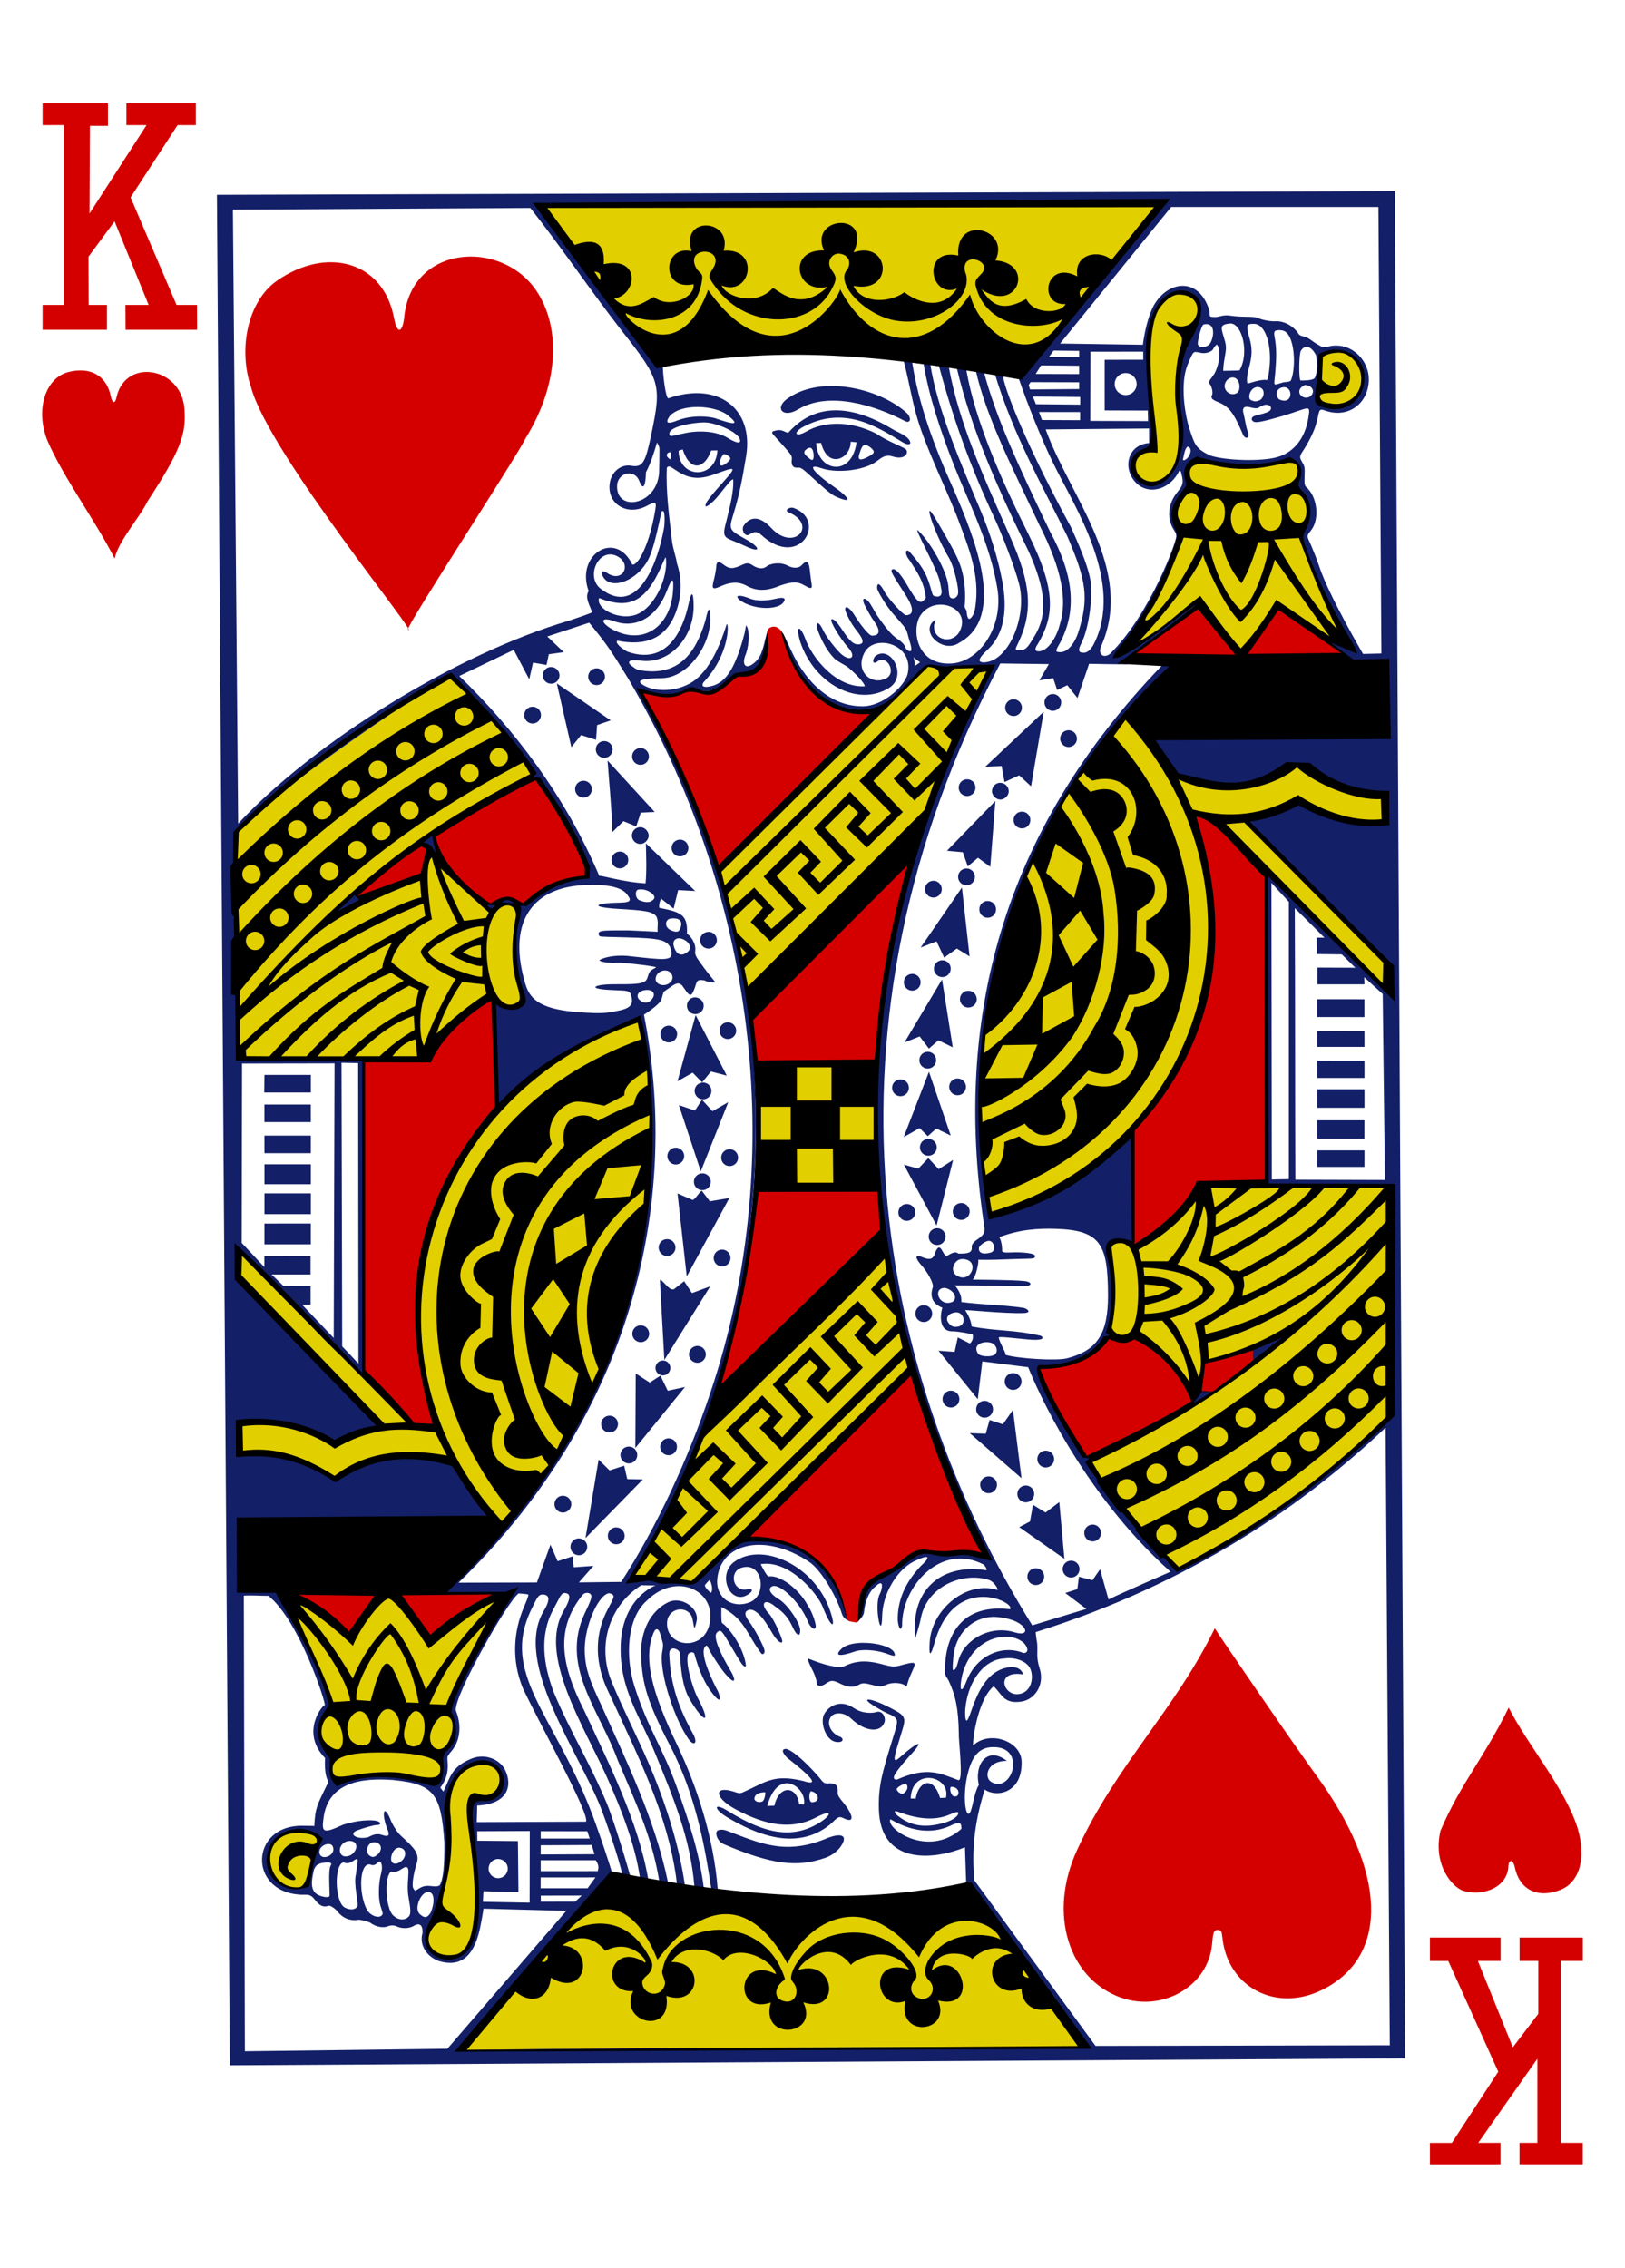 <svg xmlns="http://www.w3.org/2000/svg" width="224.225" height="312.808"><title>Vectorized Playing Cards 1.0</title><path d="M81.73 261.567l53.415 1.14c4.73 6.494 14.23 19.737 14.23 19.737l-86.3 1.135zm-22.353 4.52c2.308-4.626 2.754-9.086 2.315-15.512-.347-4.932 2.758-8.773 5.96-7.3 2.477 1.137 1.334 5.803-1.227 4.815-.98-.377-1.84-.034-1.71 2.182.23 5.462 1.694 11.614.435 16.85-.877 5.088-7.916 2.744-5.773-1.034zm-21.626-7.134c-2.71-4.055 2.16-7.854 5.21-5.983 1.45.673 1.24 2.137-.58 1.357-2.542-1.09-5.28 2.764-3.07 4.312 1.02.71 1.41.61.63-.28-2.06-2.39 3.22-3.44 3.06-1.87-.36 1.91-.4 2.72-.58 3.092-1.07 1.67-3.14.82-4.662-.638zm7.59-17.05c-2.933-3.644.43-6.51.39-6.405.873-.94-6.997-15.52-6.003-15.615 9.94-1.05 19.985-.258 29.945.05.003.002-5.31 9.494-7.43 14.19-.852 1.894 1.14 4.122.317 5.528-2.565 2.79-.97 5.88-2.57 6.01-4.485-.57-8.917-1.31-13.89-.32-.366 0-.404-2.08-.757-3.43zm43.028-101.31c5.025 25.428-2.384 52.38-19.37 70.163-2.4-2.29-4.237-6.636-6.63-9.47-6.637-1.983-11.413.35-16.07 2.633-4.133-2.37-8.792-3.77-13.332-3.71l-.146-3.93c4.594-.1 9.447.32 13.54 2.84l6.4-2.587L32.8 175.95l.27-3.517 24.22 24.292 3.12.11c-6.856-18.115-.86-46.886 27.96-56.25zm33.773 31.895l3.5 16.605s-18.512 19.823-29.96 29.233l-8.623-.78s11.783-20.83 9.62-19.24zm69.596 22.774c-8.22 9.15-18.045 14.97-28.955 21.382-4.362-4.844-9.655-10.17-12.712-14.947 9.52-5.056 18.59-8.973 27.91-17.823-.51.572-11.887 4.41-11.85 3.97-.41 1.888-.164 3.053-2.015 3.55-2.19-3.044-4.31-5.513-7.766-6.874-1.45.13-3.373-.822-3.373-.822.97-.197.543-11.875.004-12.01 0 0 .283-.346 2.814-.295 4.525-.31 7.447-5.745 10.25-7.607 8.768-.717 16.53.14 25.168-.09-.068 10.394.534 21.17.53 31.566zm-55.662-26.326c-.22-.44-2.432-17.664-.33-28.465.387-2.53 4.4-3.39 5.17-5.28 1.28-4.1-.64-9.16.37-13.76 1.033-4.68 3.256-7.31 5.2-10.79 2.11-3.77 5.128-8.47 8.473-11.28.98-.95 4.41 2.12 6.972 7.44 7.445 4.67 16.99-1.35 16.99-1.35s3.703 3.01 12.08 4.65l-.143 3.238c-.042.94-9.422-1-11.44-2.88 0 0-7 2.33-6.998 2.756 0 1.813 18.472 18.84 18.472 18.84l.106 4.2c-2.77-3.836-24.437-22.272-24.437-22.272 4.805 28.05-6.67 45.518-30.483 54.965zm-30.996-5.49l-.416-16.518 15.79.187.65 16.69zM32.83 145.59c.423-.585-.613-30.786-.548-30.786C42.33 104.86 52.157 99.3 62.01 93.254c4.454 4.39 8.24 8.095 11.522 13.414l-13.592 8.33c.516 2.03-.825 2.762 7.938 10.667.147-.542 3.034-2.15 3.538.256-1.186 5.09.527 9.4.753 12.14-1.2 1.6-3.88-.116-3.88-.116-1.73-1.796-8.516 7.068-10.45 8.06-8.45-.315-25.49.255-25.018-.404zm95.104-53.852c.11-.107 8.593.065 8.48.368-1.546 4.123-5.382 11.442-8.892 19.886-4.046 7.197-9.657 11.437-14.448 16.153-3.83 3.77-7.244 9.713-9.86 8.17-1.598-5.107-1.967-9.637-3.728-15.297-.807-3.353 4.09-5.538 28.448-29.28zm37.118-28.317c3.108 1.32 11.837.63 13.222.04 1.776 1.2.667 2.8.443 3.69 1.822 2.298 2.82 3.11.75 6.814-.472 0 6.363 15.32 6.546 15.33 0 0-7.223-3.413-9.77-5.717l-4.983 6.595-5.788-7.446c-.02.673-11.154 8.026-11.29 7.67-.348-.35 10.168-11.62 8.08-18.235-.5-1.592.65-3.212 1.436-4.62.54-.96-.186-2.825 1.354-4.11zm-5.778-1.37c.47-.54-2.7-14.39.738-19.98 1.456-2.03 4.09-2.13 5.19-.47.84 2.318-1.665 5.54-2.168 7.11-1.63 4.39.79 10.17-.39 14.316-3.54 9.05-9.806-.89-3.37-.97zm23.553-6.15c-1.865.08-.563-5.46-.255-7.05-.008-.314 3.413-1.11 4.646 1.073 1.99 3.26-.402 7.375-4.39 5.984zm-22.24-27.97L143.02 49.2c-17.764-2.036-35.59-3.33-53.753-.56L74.66 28.343z" fill="#e2cf00"/><path d="M192.466 26.366l-162.533.503 1.784 258.01 162.163-.96zm-37.395 1.58c1.79 0 3.57.005 5.35.01L140.96 51.79l-.48.16c1.3 3.78 3.15 8.495 4.917 12.075 2.816 5.788 9.89 16.423 5.476 24.93-.432.73-.835 1.085-1.376 1.082-.75-.003-.736-.442-.29-1.295.984-1.88 1.65-6.335 1.258-8.693-.25-1.51-1.09-3.83-2.686-7.33-7.4-13.6-9.71-20.85-9.29-20.85-.1-.06-.26-.15-.53-.21l-.73-.24c2.562 8.592 6.726 15.82 10.022 22.51 2.702 6.217 2.992 8.63 1.58 13.156-.55 1.753-1.538 2.876-2.51 2.87-.73 0-.69-.15-.19-1.038 2.59-4.63 1.99-9.685-1.23-15.565-4.677-9.71-7.483-15.854-9.15-22.084-.04 0-.853-.273-1.145-.343 1.387 6.484 5.263 13.963 8.87 21.615 2.983 5.892 3.842 10.187 2.767 13.58-.353 1.47-1.478 3.66-2.9 3.724-.556-.004-.643-.293-.118-1.05 2.21-3.774 2.6-7.255-1.354-15.18-3.637-7.285-7.285-15.44-8.53-22.562-.08-.584-1.66-1.277-1.32-.308 1.95 8.412 5.84 17.027 9.97 25.427 2.323 5.213 2.563 8.55.82 11.467-.976 1.63-1.225 2.006-1.956 2.02-.862.02-.85.05-.37-.94 2.11-4.385 1.763-8.25-1.056-14.586-3.866-8.69-7.122-15.88-8.513-23.53-.25-.07-1.56-.576-1.37-.193 1.93 7.286 4.406 14.048 7.595 20.887 1.11 2.37 2.91 6.986 3.49 9.3 1.102 4.4-1.383 10.445-4.636 10.75-1.215.114-1.06-.49.29-1.74 2.323-2.16 2.774-5.6 1.985-9.59-.59-3.074-1.612-6.37-3.016-9.723-2.84-6.778-5.928-13.87-6.905-20.125.032-.56-1.268-.564-.9.022.7 4.4 2.377 9.41 4.212 14.06 2.01 5.09 5 10.794 5.977 17.04.8 5.11-2.4 9.937-6.28 10.225-4.677.345-5.598-4.268-4.473-6.43 1.835-3.23 7.164-1.385 5.58 1.916-.91 1.9-3.696 1.403-3.578-.68-.034-.19.265-.76.212-.794-.097-.056-.505.317-.636.55-.947 1.69 1.895 3.952 3.87 2.596 6.62-3.574 2.15-14.476-.736-21.137-2.795-6.207-4.844-11.814-5.73-17.557-.244-.17-1.337-.445-1.184-.248.8 3.065 1.17 5.65 1.967 8.227 1.25 4.04 3.495 8.56 5.325 13.09 1.664 4.46 3.333 8.245 2.573 12.893-.07.43-.247.946-.54 1.26-.3.31-.544.262-.632-.92-.03-.16-.24-.375-.27-.58.163-1.746.044-3.477-.41-5.12-.385-1.375-1.122-2.78-2.68-5.45-.612-.997-2.22-4.04-1.655-1.937.324 1.19 1.427 3.833 2.573 5.746.712 1.187 1.46 4.43 1.24 5.06-.235.61-.778.645-1.03.434-.23-.19-.227-1.058-.286-1.594-.24-2.204-2.503-6.05-4.07-7.56-1.13-1.253 2.653 5.334 2.93 7.09.12.744.35 1.348.095 1.713-.167.24-.507.24-.84.155-.32-.08-.306-.3-.645-1.43-.58-1.94-1.298-2.91-2.786-4.658-.51-.6-.85.15-.04 1.12 1.125 1.768 1.97 2.9 2.256 5.175-.73 1.03-1.088.83-2.61-1.78-1.007-1.725-1.61-2.168-1.875-2.155-.666.032-.036.855 1.838 3.8.97 1.572.994 2.55-.11 2.544-.373-.004-2.468-2.3-2.993-3.3-.438-.827-.978-1.46-.98-.45 0 .4 1.3 2.516 2.19 3.544 1.4 1.62 1.803 1.944 1.98 2.662.085.34.255.94.375 1.327.36 1.167.18 1.5-.55.884-.327-.864-.594-.953-1.5-1.618-.76-.56-1.816-2.014-2.51-3.038-.26-.387-.484-.877-.75-1.27-.68-1.268-1.584-1.378-.93-.1.31.593.81 1.565 1.336 2.286.88 1.25.7 1.9-.345 1.896-.45-.002-1.7-1.64-2.48-2.918-.51-.836-1.31-1.426-1.21-.6.02.206.64 1.673 1.563 2.82 1.004 1.245 1.136 1.907.16 1.902-.665-.005-1.238-.638-2.087-1.93-.805-1.225-1.31-1.657-1.536-1.52-.29.18 1.153 2.61 2.34 3.936 1.123 1.255.3 1.97-.992.854-.7-.607-2.1-2.41-2.495-3.27-.704-1.535-1.157-1.116-.703.1.5 1.34 1.283 2.805 2.226 3.757.494.5 1.514.89 2.01 1.32 1.41 1.213 2.304 2.335 2.19 2.536-4.02.228-7.32-4.05-8.224-6.636-.645-1.704-1.376-1.954-.68.45 1.96 5.97 8.07 9.072 12.292 6.396 2.55-1.618.3-5.82-1.787-4.467-.564.367-.59 1.41.13.853 1.357-1.05 2.72 1.54 1.24 2.306-2.08 1.074-4.385-1.035-2.97-3.59 1.397-2.625 6.998-1.123 5.9 3.117-.662 1.902-3.57 4.28-6.062 4.326-4.63.086-7.83-3.453-9.612-6.947-.23-.45-.64-1.335-.98-2.056-.29-.622-.523-1.084-.547-1.08.515 4.244 4.582 9.49 8.224 10.358 6.054 1.42 7.71-2.176 11.67-5.892 0 0 2.894.376 2.995.314.266-.162 5.63-.4 5.79-.25-21.668 39.15-20.02 85.627-1.388 120.906 1.233 2.58 1.448 2.09-.592 1.566-2.108-.548-4.02.294-5.732-.1-3.54-.72-4.296 1.69-7.018 2.975-3.394 1.28-2.626 3.63-3.435 5.904-.255.35-.44.64-.3.592.224-.073.948-.74 1-1.33.14-1.502.68-2.69 1.29-3.29.587-.57.996-.86 1.137-.612.11.193.027.866-.26 1.41-.825 1.55.267 6.736.335 3.045.056-2.93 1.837-6.197 4.33-7.534 1.994-.97 2.613-.87.99.626-1.847 1.96-3.1 4.246-3.175 7.09-.03 1.18.44 2.162.608 1.105-.07-5.413 5.357-11.442 11.176-8.446.29.21.536.604.45.825-5.636-.942-10.54 2.126-9.817 9.393 0 0 .505-1.425.79-2.846.89-4.45 5.94-6.394 9.48-5.174.665.28 1.19 1.217 1.095 1.343-4.334-1.356-9.088 2.724-9.364 7.145-.09 1.436-.054 2.67.684.075 2.797-9.82 11.426-5.37 10.366-4.566-6.68-.794-9.095 3.685-8.94 8.864.095.47.34.63.54 1.07.89 1.95 1.295 3.622 1.366 7.163-.068.915.69 6.72-.075 6.477-2.422-.896-4.27-1.95-8.47-.068-.38.02-.5-.19-.37-.516.175-.44.83-1.31 1.98-2.594 2.58-2.745 1.1-2.01-1.026-.107-1.37 1.23-1.072.39.22-3.808.522-1.7.196-1.908-2.057-3.05-2.318-1.172-3.922-1.352-1.955-.122.775.47 1.598.964 2.474 1.31 1.026.56.91.796.152 3.248-1.472 4.76-1.983 6.5-1.906 9.704.186 7.792 7.64 7.018 11.88 5.267l.174 5.13 15.974 22.42s-55.836-.06-85.71.43c1.708-4.08 19.766-21.37 20.84-24.463.104.015-2-6.32-3.107-9.077-5.22-13.02-12.087-18.49-8.11-27.04.855-1.695 1.004-2.266 1.654-2.26.882 0 1.165.585.172 2.243-4.27 7.134 4.84 19.442 7.916 27.293.494 1.257 2.555 7.148 2.917 9.13.037.607 1.48.814 1.078.106-1.134-4.01-2.56-8.393-3.22-9.97-2.43-5.796-4.99-9.75-7.36-15.416-1.325-3.58-2.03-7.714.025-11.426.75-1.35.964-2.102 1.457-2.173.423 0 .673.145.7.493.03.38-.206 1-.766 1.95-3.587 6.088 2.79 15.924 5.95 22.937 2.06 4.573 3.894 9.38 4.543 13.72.01.3.405 1.093 1.196.552-1.368-8.104-5.386-15.96-8.906-23.528-3.008-5.912-4.137-11.066-.12-15.934.35-.337 1.1-.28 1.15.217.03.34-.23.98-.86 2.28-3.54 7.376 1.94 13.37 4.514 20.402 2.508 5.88 4.842 10.82 5.78 17.085.71.267 1.06.603 1.136-.284-1.838-8.853-5.79-16.812-9.225-24.48-1.587-3.33-2.148-4.93-2.255-7.16-.146-3.07 1.404-6.95 2.79-7.974.364-.264.59-.312.918-.133.45.246.36.408-.533 2.09-1.704 3.21-1.85 6.82-.27 10.633 2.727 5.86 5.025 10.67 6.653 14.976 1.783 4.712 2.785 8.803 3.19 12.496 0 0 1.212.54 1.032-.266-.757-5.162-2.47-10.524-4.318-15.06-1.745-4.28-3.93-8.404-5.703-12.65-2.15-5.09-.37-10.656 4.04-13.436l2.02.043c-.12-.054-4.626 1.73-4.86 8.15-.227 6.114 2.68 9.873 4.78 15.054 2.563 6.25 4.856 11.73 5.4 18.406.2.233 1.31.28 1.293.184-.547-4.493-1.86-8.763-3.74-14.01-2-5.58-3.985-8.053-5.838-13.91-1.255-3.965-1.086-9.33 1.707-11.785 4.18-4.21 10.015-1.212 8.55 3.607-1.125 3.39-5.785 2.716-5.76-.46-.005-2.053 2.528-2.607 3.367-1.06.194.303.324 1.62.41 1.67.09.05.35-1.037.35-1.28.01-1.685-2.284-3.105-3.993-2.25-2.34 1.173-3.86 3.867-3.706 7.474.165 3.838.863 6.32 4.01 12.336 3.67 7.01 4.89 14.6 5.67 19.713.34-.14.747.04.88 0-.536-6.973-2.834-14.135-5.7-20.09-3.474-7.21-4.447-11.623-3.29-14.854.17-.472.33-.83.54-.86.39-.057.51.56.87 1.856.11.396-.03 1.02-.11 1.503-.3 2.957 1.778 9.11 3.71 11.842.568.78 1.29.75.666-.63-1.993-3.576-3.206-6.816-3.365-11.16-.046-1.28 1.446-.705 1.48-.065.108 2.076.316 4.52 1.31 6.26 2.02 3.443 3.145 3.593 1.078-.25-.46-.893-1.773-4.665-1.244-5.96.295-.265.653-.313.83-.048.585 2.13 1.393 4.242 2.823 5.883.75.857.873.47.48-.596-.66-1.236-2.72-5.36-1.77-6.29.305-.255.125-.118.96 1.235 1.16 1.88 1.79 2.62 2.35 3.17.75.733.93.24.158-1.048-1.548-2.574-2.428-4.712-1.884-5.25.538-.532.668-.286 1.89 1.785.54.922 1.33 2.28 1.6 2.6.264.32.51.4.514.14-.286-2.5-2.44-5.35-3.308-5.848-.125-.23-.08-2.204-.08-2.204 3.237 1.66 3.37 3.534 5.513 6.42.22.214.534-.048.44-.446-.075-.54-1.344-2.94-2.14-3.996-.626-.83-.654-1.304-.123-1.543.86-.383 2.056.887 3.33 3.15.594 1.056 1.385 1.666 1.387 1.11.004-.3-1.1-3.012-1.86-3.8-1.264-1.302-.64-2.215.828-1.01.667.55 1.57.96 2.498 2.96.54 1.163 1.007 1.312 1.01.382.002-1.043-1.76-3.596-2.947-4.302-.917-.548-1.44-1.16-1.18-1.566.806-1.177 4.06 1.828 5.173 4.62.33.827.904 1.248 1.045.885.25-.186-.41-2.2-1.085-3.13-1.12-2.135-3.76-4.19-5.326-3.946-.303.048-1.134-1.7-1.134-1.7 3.993-.64 7.87 4.12 8.56 5.9 1.31 3.38 1.976 2.982.83.018-2.236-5.79-9.186-9.034-13.043-6.232-2.196 1.597-.883 5.414 1.376 4.766.9-.334 1.77-1.245.19-.944-1.76.175-2.32-2.488-.53-3.022 2.88-.86 3.54 3.713 1.213 4.73-2.414 1.03-4.82-.505-4.592-3.144.43-4.99 6.587-6.43 12.666-2.397 1.71 1.133 3.814 4.834 4.537 7.18.24.77 1.046 1.043 1.144.946.23-.23-1.686-4.345-2.32-5.392-2.644-6.033-12.214-6.332-12.214-6.02 0 0-3.75 2.348-7.08 6.217l-8.55-.782c21.792-34.833 23.505-86.047 1.153-122.303.284.184 4.295 1.216 5.68.133 1.02-.487 1.31-.656 2.437-.253 1.27.456 2.606.055 3.987-1.203 1.04-.946 1.06-1.24 1.733-1.152 1.983.256 3.3-.9 3.71-3.748.16-1.12.27-2.284.11-2.114-.095.1-.325 1.067-.47 1.675-.403 1.676-.774 2.29-1.43 2.835-1.08.9-1.702.4-1.252-.965.427-.88.78-3.143.195-4.173-.102-.184-.127.517-.275 1.078-1.178 4.465-2.41 6.73-4.547 7.254-1.002.244-1.466.092-1.142-.48 3.77-3.997 3.518-8.424 3.23-8.045-.8 2.56-2.285 6.38-4.73 7.95-2.11 1.356-5.2 1.485-6.916.347-.974-.647.5-.838 2.71-.868 3.72-.05 7.2-4.998 6.62-9.167-.135-.77-.347.057-.65 1.324-1.37 4.512-3.726 7.682-9.105 6.736-.42-.074-.7-.35-.93-.51-.876-.604-.554-1.02 1.186-.792 3.89.506 7.276-3.124 7.255-7.51-.01-2.105-.313-2.08-.65-.51-.473 2.21-2.2 8.99-8.493 6.774-1.133-.614-1.75-1.396-1.347-1.51 3.67.735 7.033-.067 8.34-4.865.564-2.07.43-4.094-.145-5.79-.182-1.15-.57-2.027-.702-3.197-.35-3.135-.853-6.594-.7-10.02.3-.3.352-.236 1.41.462 2.072 1.37 3.64 1.056 5.75.243 2.712-.976 2.466-.8-.37 2.39-.59.666-1.19 1.48-1.26 1.604-.72 1.346.633.36 1.648-.91 1.41-1.765 1.706-2.17 1.984-2.17.094 1.905-.596 4.22-.954 5.783-.47 1.73-.464 2.13.644 2.576.48.19 1.407.57 1.92.814 2.32 1.1 2.108.204.258-.837-2.5-1.405-2.52-1.335-1.802-3.668.837-2.738 1.25-5.108 1.703-7.816 1.12-6.696-3.954-10.38-10.696-8.04-.386.192-.832-3.52-.77-4.504.06-.352-1.018-.274-1.902-1.354.27-.24-9.94-12.975-14.695-20.698 26.663-.032 53.443-.48 80.183-.474zm-16.57 23.93c.068.04.107.075.107.075-.044-.05-.08-.07-.104-.07zm23.1-23.324h28.597l.412 61.59-2.534.06s-4.774-8.174-6.03-12.037c-.315-.964-.865-2.292-1.078-2.813-.486-1.182-.825-1.328-.18-2.05 1.29-1.446 1.036-4.37-.22-5.78-.387-.457-.588-.302-.568-1.414.016-.956.105-1.567-.148-2.06-.424-.823-.71-.882-.104-1.79.636-.948 1.48-2.49 1.836-3.7.58-1.954.178-2.32 1.46-1.86 3.217 1.02 5.91-1.266 5.827-4.497-.07-2.72-2.623-5.14-5.593-4.4-.685.18-.82.12-1.874-.54-.302-.19-.763-.59-1.153-.732-.49-.184-.894-.17-1.097-.516-.4-.683-1.642-1.77-3.156-1.7-.923.044-2.124-.29-2.442-.454-.526-.275-2.01-.05-3.89-.33-.836-.127-1.51.197-1.916.202-1.16.014-.69-.13-.91-1.006-1.454-4.572-5.697-4.03-7.64-.59-.714 1.35-1.23 3.354-1.5 5.42l-11.426-.17zm-88.423.133c4.268 5.407 8.352 11.467 12.654 16.987 5.295 6.686 5.47 7.454 4.048 14.183-.795 3.802-1.136 4.68-2.747 4.393-1.52-.27-2.8.914-3 2.415-.39 2.816 2.333 4.55 5.07 3.14 1.446-.742 1.494-.822 1.01 1.633-.69 3.518-2.07 6.547-2.96 6.448-2.294-4.852-7.88-1.4-6.025 3.646-.58.88.18 1.997.473 2.92 0 0 .012.108-3.178 1.16-15.668 4.617-35.07 16.673-45.66 27.99l-.725-84.683zm89.888 11.554c.657-.02 1.29.19 1.812.66 1.366 1.22 1.045 2.93-.844 6.14-1.98 4.48-1.44 8.01-.986 12.71-.013 2.73-.94 5.323-2.415 6.45-2.392 1.82-5.34-.62-4.1-3.088.635-1.227 1.984-.51 2.3-1.67.115-.694.1-1.786.177-2.3-.286-2.064-.877-8.353-.88-10.536.025-1.88.644-4.24 1.5-6.01.835-1.476 2.18-2.33 3.435-2.364zm3.767 7.31c-.55.45-1.45.45-1.56-.11.004-.59.466-2.47.786-2.678 1.96-.456 1.335 2.292.77 2.78zm2.92-2.93c1.62-.07 2.687 4.06 1.28 6.47-.264.05-2.23.04-2.236.073-.034-.43.094-1.29.24-2.116.126-.705.2-1.24-.014-1.998-.53-1.89-.878-2.246.73-2.44zm3.086.05h.19c1.644.005 2.58 3.17 2.064 6.63-.075.494-.118 1.014-.3 1.13-.687-.185-2.594.493-2.628.487-.18-.18-.107-1.165.137-2.05.45-1.64.58-2.73.05-4.43-.38-1.464-.395-1.743.487-1.77zm4.095.91c1.808.3 1.926 5.29 1.184 6.91-.177.24-.858.18-1.1.27-1.537.44-1.195.665-1.017-1.77.125-1.67.154-2.97-.097-4.35-.12-.61-.17-1.03.27-1.07.254-.05.53-.04.762.01zm-9.01 1.95c.72.98.14 3.255-.41 4.1-.623.93-.875 1.01-.533 1.416.147.173.45 1.054.263 1.424-.346.685.54.808 1.34 1.225 1.304.68 1.936 1.93 2.908 4.212.34.795 1.037.544.7-.31-.29-.734-.403-1.812-.6-2.532-.21-.74.02-1.11.873-.89 1.286.326 1.108.02 1.578-.15 1.03-.57 1.727.236 1.1.682-.354.257-1.12.412-1.962.644-.717.2-.55.888.17.885.667-.004 2.576-.54 3.822-.915 3.564-1.08 3.684-1.653 3.35.373-.44 2.684-1.906 4.694-4.328 5.375-2.11.592-6.976.48-9.145-.214-2.06-.93-2.196-1.58-2.82-3.39-.85-2.48-1.354-6.674-.374-9.11.863-2.06.776-1.844 1.604-1.74.737.256 1.727-.03 1.946-.48.11-.214.393-.607.52-.6zm13.67 1.484c.205 1.102.224 2.236-.16 3.09-.22.4-1.47.38-1.954.383-.288.067-.266-3.725.04-4.137.727-1.09 1.667-.214 2.074.664zm-36.216-.655l3.534.043v.86l-4.17-.03zm12.37.147l.004 1.114-5.323.01v6.984l5.955.02.033 1.45-7.972-.025.025-9.548 7.277-.006zm27.06-.224c5.458 1.2 3.023 7.227.977 7.592-2.55.454-4.71.167-4.002-2.074.71-1.52.22-3.41.42-4.792.49-.456 1.776-.91 2.61-.727zm-41.15 2.116l5.25.052v1.153l-6-.016zm11.668 1.062c.838 0 1.518.68 1.518 1.52 0 .837-.68 1.517-1.517 1.517-.84 0-1.52-.68-1.52-1.52s.68-1.52 1.52-1.52zm14.818.603c.978.106 1.06 1.6.664 2.037-.514.508-1.47.29-1.76-.486-.264-.7.324-1.58 1.095-1.55zm-27.95.65l6.717.02v.933l-6.784.056-.18-.603zm37.82.402c.93-.022 1.503.762.92 1.43-.876.972-2.665-.518-.92-1.43zm-71.59 2.044c-1.503 1.27-.298 2.516 1.7 1.314 4.295-2.585 10.633-.537 14.764 1.616.81.416.92-.55.123-1.22-3.815-3.356-11.95-5.282-16.587-1.71zm65.106-1.766c1.05.004 1.033 1.31.36 1.78-.674.29-.79.21-1.24.035-.612-.24-.154-1.81.88-1.82zm3.716.02c1.244.06 1.105 2.562-.773 1.66-.68-.73-.24-1.666.773-1.66zm-34.727 1.29l6.53.055v1.06l-6.108-.06zm-42.198 2.5c1.78 1.414 1.23 1.5-1.73.46-1.94-.43-3.86-.157-5.07.322-1.43.565-1.767.4-1.147-.557 1.666-1.87 6.255-1.49 7.94-.228zm8.57 2.343c-.18.44-.79-.354-1.618-.2-1.18.22-.84.276.407 1.694 1.25 1.42 1.658 1.76 1.58 2.308-.11.803.116 1.245.917 1.156.386-.04.843.406 1.433.94 2.043 1.858 3.075 2.78 3.74 3.067 2.704 1.167 1.486-.15-.243-1.343-2.88-1.99-3.882-3.314-1.834-2.605 2.176.756 5.637.33 7.34-.7.84-.504 1.37-1.28 2.553-.9 1.66.53 2.296-.45 1.835-.998-.75-.482-2.473-1.06-4.11-2.16-3.494-1.772-7.17-1.72-9.62-.292-1.443.84-1.946.25-.53-.584 5.673-3.06 10.17-.13 13.8 2.07.63.384 1.07.35 1.072.08-.097-.886-1.714-1.432-2.37-1.83-5.06-3.08-10.383-4.064-14.352.31zm34.472-2.71l5.674.005v1.12l-5.257-.024zM97.19 58.27c1.573-.01 4.993 1.402 4.936 2.57-.066.444-.92.046-1.665-.408-1.433-.88-3.64-1.118-5.72-.73-1.594.3-2.1.56-2.33.37-.55-1.24 3.325-1.8 4.78-1.808zm61.363.834l.008 2.01c-3.08.226-3.71 3.65-1.733 5.555 1.62 1.56 4.298.944 5.644-1.27.234-.396.26-.63.407-.438.09.12.168.495.242.86.21 1.05-.09 1.32-.79 2.224-1.128 1.457-1.28 3.295-.574 4.663.194.377.602.915.53 1.163.396-.013-3.497 10.88-9.182 16.367-.95.635-1.64-.11-1.15-1.13 4.63-10.583-4.23-20.415-7.67-29.873l14.27-.13zm-41.173 1.83l.81.07c-.65 4.878-5.382 4.09-5.57.12l.685-.023c.922 3.7 4.086 2.186 4.076-.163zm-26.727.1s.34.546.34.85c0 1.135-.018 2.777-.047 3.274-.274 4.694-6.227 5.564-5.775 1.55.36-1.704 2.51-1.893 3.04-.35.77 1.94.91-.468.92-1.22.63-1.18 1.09-2.617 1.526-4.1zm28.687.33c.245.008.68.22 1.026.59.39.42.244.63-.67 1.1-.99.51-1.44.467-1.08-.563.22-.64.41-1.13.724-1.12zm44.537.25c.134.005.48.182.398.692-.133.85-.87 1.333-1.06 1.132.12-.45.27-1.65.663-1.827zm-51.644 1.645c-.118.34-.32.19-.84-.25-.574-.488-.544-.8.046-1.15.85-.51.9 1.08.79 1.395zm-18.027-1.27c.992 3.134 3.017 2.74 3.923.15l.86-.018c-.19 4.043-5.306 3.97-5.35.06zm-1.795.384c.31-.047.09 1 .09 1s-.84-.43-.345-.89c.06-.057.218-.102.26-.11zm7.52.267c.106-.007.3.073.515.213.497.326.41.52-.157.994-.874.73-1.27.323-.796-.656.176-.364.308-.546.44-.554zm65.35.683c.37-.026.89.14 1.99.433 3.03.804 7.08.774 10.53-.176 1.09-.3 1.897 1.61 1.31 3-.26.61-.215.69.578 1.51 1.124 1.17 1.305 3.056.45 4.77-.62 1.25-.58 1.14.157 3.27.34.977.774 1.97.85 2.24.93 3.14 3.23 6.855 4.63 9.96 1.4 2.18-2.51.02-2.51.02s1.05 1.41 2.45 2.467c1.356 1.03 4.02.333 5.24 1.585.284.394-.28 8.727-.566 8.96-12.04-.56-32.12-.12-32.12-.12l3.763 5.864c5.92 2.364 11.58 1.772 16.99-1.633-.133.49 6.587 3.775 12.105 4.133l.034 3.948c-4.094-.46-8.243-.554-12.047-2.947 0 0-3.497 1.463-7 2.56l19.616 20.29.01 3.39s-8.376-7.815-16.994-16.626l.186 43.325 16.97.333c-.53 11.274-.316 18.442-.202 31.357-8.02 8.228-19.056 16.46-29.252 21.404-4.81-4.64-8.787-9.667-12.265-15.04-.073-.116.35-.33.28-.446-.108-.166-.71-.228-.82-.39-2.12-3.16-7.048-11.914-6.268-12.12 1.51.105 8.498-.76 9.89-4.95.01-.264-.15-1.01.037-1.887.49-2.27.742-5.72-.09-7.91-1.503-3.95 3.016-2.686 3.17-2.42l-.006-14.925c-5.88 4.716-11.81 9.355-19.672 11.295-4.888-24.645 2.865-55.29 24.968-76.078l-1.212-.105c-22.71 23.497-28.664 49.336-24.79 76.55 0 0 .145.85.167 1.137.053.677-.11.936-.712 1.425-.572.377-1.093.782-1.04 1.247.097.873-.743.9-1.84.896-.508-.44-1.19.118-1.596.32-.57.085-.853-2.24-1.58-.536-.277 1.073-.8 1.154-2.016.62-.764-.224-.78.154-.05 1.04 1.014 1.09 1.87 2.72 1.705 3.205-.373 1.093-.21 2.2 1.337 2.825-.09.008-.936 3.342 1.465 3.246.765.008 2.7.4 2.7.4.126.637-.08 1-.38 1.28l-1.67-.835-.436 1.99-2.225-.16 5.415 6.687.63-5.215 6.33.802c1.016 2.635 7.41 17.3 19.634 28.212 0 0-6.68 2.906-8.554 3.82l-1.162-4.16-1.05 1.51-1.867-.48-.22 1.708-1.664.537 2.904 2.194-7.462 2.27c-21.32-34.392-30.97-82.163-4.416-132.68l6.71.085-1.31 2.24 1.91-.304.54 1.634 1.4-.66 1.406 1.764 1.604-4.715s4.753.11 5.346.05c.465-.055 10.047-8.094 9.84-8.4-.147-.22-10.434 7.295-10.78 7.01 0 0-1.032.243-.227-.72 1.44-1.73 2.46-3.04 3.93-5.523 2.42-3.3 3.51-7.32 4.08-10.04.01-.195.06-.63-.1-.95-.928-1.835-.72-3.03.94-5.19.58-.76.612-.948.45-1.41-.378-1.05-.02-1.95.75-2.655.3-.28.5-.412.783-.43zm-56.532 7.314c4.21 1.73.83 5.56-2.298 2.22-1.64-1.75-2.934-1.64-3.826-.36-.4.575.185 1.587.705 1.266.48-.297.975-.65 1.68-.004 5.323 4.9 9.146-1.96 4.56-3.67-.57-.26-1.377.315-.82.543zM91.4 70.48c.04-.005.087.016.148.054.2.125.215 1.858.015 2.586-.665 3.693-3.297 12.27-8.698 8.073-2.144-1.668-.193-5.855 2.373-4.432 2.004 1.11.65 3.76-1.52 2.24-1.052-.74-.718.79.172 1.22 1.508.79 4.238-.56 5.52-2.97.51-.96.988-2.65 1.526-5.1.27-1.23.293-1.66.466-1.67zm.456 6.39c.444 2.67-1.588 7.342-4.48 8.032-2.214.528-4.95-.914-4.755-2.25.06-.387.22.125 2.22.457 2.81.46 4.59-1.05 6.2-4.53.51-1.1.73-1.69.82-1.71zm6.97 1.275c0 .302-.146 1.097-.27 1.623-.3 1.25-.487 1.725.88 1.105.906-.417 2.23-.83 3.598-.07 1.51.836 2.952.68 4.73-.073 1.546-.514 2.3-.52 3.16-.023 1.575.904 1.035.326.83-1.956-.14-1.6-.578-1.39-1.142-.78-.37.4-1.12.486-1.954.038-.995-.533-2.38-.28-2.847.1-.46.38-1.14.43-2.05-.184-.604-.41-.94-.196-1.683.136-1.22.547-1.69.25-2.353-.26-.6-.44-.884-.303-.89.35zm-6.065 1.917c.16 0 .18.615.07 1.856-.51 4.576-4.09 7.125-8.31 4.91-1.85-1.055-1.6-1.8.22-1.14 2.9 1.053 5.83-.42 7.267-4.18.37-.964.62-1.445.76-1.447zm10.3 3.265c2.09.862 4.4.588 4.99-.177.66-.857-.35-.716-.88-.587-1.826.437-3.08.277-3.82-.052-2.163-.83-2.027.07-.285.82zM81.3 85.893c2.704 3.31 3.06 3.957 5.39 7.72 17.032 28.908 22.485 65.445 11.288 98.614-3.07 9.153-7.405 18.48-12.264 25.974l-5.832.07 2.002-2.283-2.716.2-.165-1.51-2.06.667-.99-2.277-1.867 5.213-10.81.03c25.316-24.603 30.302-54.417 25.58-78.35 0 0 2.116-1.324 2.41-2.098.072-.19.23-.987.376-1.106.94-.614 1.565-1.212 2.03-1.095.27.07.404.19.6.476.89 1.307 1.082 1.512 1.57.195.35-.944.2-1.286 1.35-1.105.67.357 1.562.347 1.48.213-.06-.1-1.012-1.22-1.464-1.855-1.07-1.503-1.375-1.775-1.277-2.433.15-1.006-.65-2.09-1.145-2.36.144-2.704-.894-2.974-3.834-3.578-.016-.466.063-.844.27-1.26l1.727 1.375.627-2.553 2.345.126-6.798-6.576c.037 1.855.125 3.73-.044 5.52-3.188-.176-6.33-1.203-6.378-1.01-4.675-11.01-11.8-20.323-19.326-27.59l7.517-3.61 2.134 4.06.524-2.3 1.864.325.315-1.48 2.06-.29-2.273-2.16zm44.76 4.75c.286.36.516.387.9.716l-.768.54c.034-.52-.01-.78-.135-1.26zM76.05 92c-.64 0-1.16.52-1.16 1.158 0 .638.52 1.153 1.16 1.153.636 0 1.152-.51 1.152-1.15 0-.63-.516-1.15-1.153-1.15zm6.27.184c-.64 0-1.158.518-1.158 1.158 0 .64.52 1.158 1.158 1.158.64 0 1.158-.52 1.158-1.158 0-.64-.52-1.158-1.158-1.158zm-20.2.846c3.72 3.093 7.14 7.124 11.29 13.428l-.085.85 1.267.47s6.903 9.086 6.54 13.124c-2.37.495-4.205-.38-8.443 3.583l-2.73-.594-2.867.7s.037.9.75 1.2c.31.14.823-1.12 1.157-1.08 1.394.16 2.798.185 2.54.62-.292.13-1.04 9.156.413 11.078.81 1.96.23 1.943-.5 2.303-.79.517-3.278-.574-3.278-.574l.573 14.335c6.567-7.49 20.435-12.486 19.45-11.943 6.96 36.766-9.587 61.29-26.908 79.27l9.075.05s-7.827 12.555-8.41 16.026c.445 1.154 1.676 3.543-.403 5.22-.703.77-.778 4.27-.778 4.27-4.775.165-8.913-1.492-14.417.437-.57.19-.695-2.997-.72-3.57-1.694-1.586-1.96-4.8-.5-6.476.54-.616.31-.29-.144-2.372-.725-3.324-3.14-7.882-4.977-10.81-.603-.957-1.207-2.077-1.353-2.423-1.313-1.56-4.766-.84-5.186-1.25-.38-.32-.63-8.82-.24-9.024 13.604 1.08 34.894-.155 34.894-.155l-5.712-7.98c-7.036-2.743-16.706 1.94-16.24 2.19.02.03-7.73-4.226-13.105-3.62l.175-4.17c4.775-.02 9.182.87 13.03 3.14l6.535-2.436-20.025-21.02.23-3.464s5.12 5.48 10.683 11.33c4.774 5.02 6.56 5.867 6.56 5.867l.017-43.59-17.225-.042-.46-8.906-.444-.778-.205-6.39.48-.65-.167-2.733-.162-.39-.214-6.53.37-.55.058-4.11c8.325-8.147 29.814-21.85 29.814-21.85zm14.712 1.24l2.007 8.796 1.34-1.67 2.07.65.14-2.026 1.883-.655zm68.447 1.462c-.64 0-1.16.518-1.16 1.157 0 .64.52 1.16 1.16 1.16.64 0 1.15-.52 1.15-1.16 0-.64-.52-1.16-1.16-1.16zm-5.42.724c-.64 0-1.16.518-1.16 1.158 0 .64.52 1.158 1.16 1.158.64 0 1.15-.52 1.15-1.158 0-.64-.518-1.158-1.158-1.158zM73.49 97.48c-.64 0-1.156.52-1.156 1.16 0 .64.517 1.16 1.156 1.16.64 0 1.158-.52 1.158-1.16 0-.64-.518-1.158-1.158-1.158zm70.525.7l-8.056 7.577 2.25-.095.404 2.21 2.02-.924 1.637 1.508zm3.43 2.546c-.64 0-1.158.518-1.158 1.158 0 .64.518 1.158 1.157 1.158.64 0 1.157-.52 1.157-1.158 0-.64-.51-1.158-1.15-1.158zm-64.075 1.492c-.64 0-1.158.517-1.158 1.156 0 .64.52 1.158 1.158 1.158.64 0 1.158-.518 1.158-1.158 0-.64-.518-1.157-1.158-1.157zm5.01.966c-.638 0-1.157.52-1.157 1.158 0 .64.52 1.158 1.158 1.158.64 0 1.16-.518 1.16-1.158 0-.64-.52-1.158-1.16-1.158zm-4.545 1.723c.222 3.095.584 6.767.665 9.868l1.527-1.504 1.766.72.626-1.9 1.92-.09zm49.61 2.58c-.64 0-1.16.52-1.16 1.16 0 .64.52 1.157 1.16 1.157.638 0 1.156-.518 1.156-1.158 0-.64-.51-1.16-1.15-1.16zm-52.93.204c-.64 0-1.16.52-1.16 1.16 0 .64.52 1.16 1.16 1.16.638 0 1.157-.52 1.157-1.16 0-.64-.52-1.16-1.158-1.16zm57.518.28c-.64 0-1.157.52-1.157 1.16 0 .64.613 1.16 1.158 1.16.546 0 1.158-.51 1.158-1.15s-.518-1.158-1.158-1.158zm-.686 2.51l-6.68 6.87 2.188.204.688 1.95 1.4-1.187 1.7 1.244zm3.668 1.474c-.64 0-1.158.517-1.158 1.156 0 .64.518 1.157 1.158 1.157.64 0 1.158-.517 1.158-1.157s-.52-1.158-1.158-1.158zm-52.663 2.14c-.64 0-1.157.52-1.157 1.158 0 .64.518 1.16 1.157 1.16.64 0 1.158-.613 1.158-1.16 0-.545-.518-1.157-1.158-1.157zm-28.37.707l-2.173 1.666.53-.08s1.312 1.53 1.312 1.636c0 .108.805-.03.805-.03zm33.846 1.01c-.64 0-1.158.52-1.158 1.16 0 .638.52 1.157 1.158 1.157.64 0 1.158-.52 1.158-1.157 0-.64-.517-1.16-1.157-1.16zm-8.294 1.65c-.64 0-1.16.52-1.16 1.158 0 .64.52 1.158 1.16 1.158.638 0 1.157-.52 1.157-1.157 0-.64-.52-1.16-1.15-1.16zm47.828 2.33c-.64 0-1.158.52-1.158 1.16s.518 1.158 1.158 1.158c.64 0 1.158-.52 1.158-1.158 0-.64-.52-1.16-1.158-1.16zm-4.57 1.7c-.64 0-1.157.52-1.157 1.16 0 .637.52 1.155 1.16 1.155.638 0 1.156-.517 1.156-1.156 0-.64-.51-1.16-1.15-1.16zm46.644.287l2.405 2.615v38.25l-2.35.05zm-93.652.27c1.96.003 4.145.286 4.84 1.476 1.082 1.336-1.22.82-3.155 1.11-1.79.22-.75.584 1.77.73 3.48.207 4.85.298 5.363 1.1.294.748.08 1.25.14 2.057l-3.95-.187c-2.05.006-3.255-.033-3.864.12-.484.126-.345.51-.18.68.086.088 1.66.11 3.497.157 4.947.13 6.04.297 6.392 1.89.264 1.458-.926 1.236-6.008.68-2.264-.183-3.48.348-3.808.51-.558.272 1.614.542 2.324.426.443-.07 3.705.284 4.905.51 1.01.152.12.124-.39.74-.336.51-.23 1.093-.758 1.38-.65.342-1.934.336-4.238.337-2.636 0-3.865.64-.248.798 2.336.1 2.47.06 2.667.738.53 1.662-.596 1.955-2.98 2.334-1.14.195-2.827.086-4.103-.005-5.04-.36-6.788-1.56-7.47-3.782-2.54-8.287.597-13.347 7.94-13.754.407-.022.847-.04 1.3-.04zm50.948.37l-5.692 8.28 2.194-.853 1.044 2.246 1.755-1.255 1.753 1.083zm-42.587 1.007c.296.36.167.63-.322.898-.41.227-1.116.06-1.58-.14-.612-.265-.673-1.36-.17-1.476.723-.145 1.62.19 2.073.72zM48.923 123l-3.112 2.98.1.115 4.1-1.613zm87.366 1.273c-.64 0-1.16.518-1.16 1.158 0 .64.52 1.16 1.16 1.16.64 0 1.15-.52 1.15-1.16 0-.64-.52-1.15-1.16-1.15zm42.38 1s2.9 2.865 4.09 4.068h-1.08l.03 2.26 3.43.04 1.88 1.847-5.24-.023v2.306l6.49.004-.036-.986 2.56 2.32.305 25.653-12.36-.036c-.047-12.63-.01-24.808-.077-37.44zm-84.8 2.782c-.18.554-.58.556-1.25.28-1.01-.41-.86-1.515-.1-1.633 1.43-.163 1.7.498 1.35 1.353zm3.89.484c-.64 0-1.16.51-1.16 1.15s.52 1.155 1.16 1.155c.64 0 1.16-.518 1.16-1.157 0-.64-.52-1.158-1.16-1.158zm-4.08.88c.452.03.902.26 1.16.51.632.64.41 1.235-.3 1.603-.794.413-1.35-.15-1.585-1.09-.156-.636.215-1.005.726-1.026zm36.345 3.033c-.64 0-1.16.52-1.16 1.163s.52 1.162 1.162 1.162 1.162-.52 1.162-1.163c0-.64-.52-1.16-1.163-1.16zm-38.26 1.41c.997.034 1.3 1.053.777 1.6-.748.74-1.91.422-2.074-.286-.053-.796.596-1.314 1.295-1.314zm34.112.47c-.64 0-1.16.52-1.16 1.157 0 .64.52 1.158 1.16 1.158.64 0 1.157-.518 1.157-1.158s-.52-1.158-1.156-1.158zm4.11.77l-5.18 8.69 2.097-.83 1.274 1.676 1.31-1.144 1.98.967zm-40.66 1.45c.93.005 1.188.733.514 1.4-.457.454-.975.47-1.504.05-.8-.64-.188-1.455.99-1.45zm44.29.11c-.64 0-1.157.516-1.157 1.156s.52 1.157 1.158 1.157c.64 0 1.16-.518 1.16-1.157 0-.64-.518-1.156-1.158-1.156zm-37.72.91c-.64 0-1.11.52-1.11 1.158 0 .64.517 1.157 1.156 1.157.64 0 1.157-.518 1.157-1.158s-.566-1.16-1.205-1.16zm85.84.257v2.458l6.53.004v-2.458zm-85.75 2.188l-2.5 9.133 2.09-1.19 1.305 1.334L98.1 147.8l2.183.57zm4.445.99c-.64 0-1.157.52-1.157 1.16 0 .637.512 1.156 1.15 1.156.64 0 1.16-.52 1.16-1.16 0-.638-.517-1.157-1.157-1.157zm-8.15.465c-.64 0-1.16.52-1.16 1.158 0 .64.52 1.16 1.16 1.16.638 0 1.156-.52 1.156-1.157 0-.64-.52-1.158-1.158-1.158zm89.455.72l.01 2.208h6.53l-.005-2.19zm-53.73 2.886c-.632 0-1.15.52-1.15 1.16 0 .64.518 1.155 1.157 1.155.64 0 1.157-.52 1.157-1.158 0-.64-.52-1.16-1.16-1.16zm53.74 1.233v2.377h6.53v-2.376zm-134.623.29l2.296.042.04 41.438-2.24-2.368zm-.96.08l-.113 37.874-4.35-4.575 1.157-.014v-2.58l-3.768-.03-1.61-1.566 5.372.005v-2.53l-6.372-.023v1.532l-3.13-3.34.05-24.73zm82.02 1.157l-3.486 9.013 2.19-1.248 1.135 1.114 1.172-1.054 1.993.972zm-91.69.434l-.033 2.424h6.435v-2.425zm95.638.488c-.64 0-1.157.52-1.157 1.158 0 .64.52 1.16 1.158 1.16.64 0 1.16-.52 1.16-1.16 0-.64-.52-1.157-1.16-1.157zm-7.88.13c-.64 0-1.157.518-1.157 1.158 0 .64.52 1.158 1.158 1.158.64 0 1.16-.52 1.16-1.16 0-.64-.52-1.16-1.16-1.16zm-27.244.43c-.64 0-1.16.52-1.16 1.158 0 .64.52 1.16 1.16 1.16.64 0 1.16-.52 1.16-1.16 0-.64-.52-1.157-1.16-1.157zm84.74.935v2.55h6.53v-2.55zm-84.89 1.44l-.967 1.49-2.214-.753 3.02 9.14 3.79-9.54-2.18 1.244zm-60.37.66v2.42h6.4v-2.42zm145.254 2.17v2.524h6.524l.004-2.522h-6.53zM36.49 156.64v2.426h6.4v-2.425zm91.607.457c-.642 0-1.162.52-1.162 1.16 0 .64.52 1.16 1.162 1.16.642 0 1.163-.52 1.163-1.163 0-.64-.527-1.16-1.17-1.16zm-34.856 1.21c-.64 0-1.16.52-1.16 1.16 0 .64.52 1.16 1.16 1.16.646 0 1.167-.52 1.167-1.163 0-.64-.52-1.16-1.163-1.16zm7.43.213c-.64 0-1.16.52-1.16 1.163 0 .64.52 1.162 1.165 1.162s1.168-.52 1.168-1.164-.52-1.16-1.16-1.16zm81.077.16v2.28h6.524l.005-2.28h-6.53zm-53.656 1.065l-1.386 1.457-1.982-.565 4.51 8.407 2.28-9.042-1.99 1.267zm-91.597.854v2.75h6.4v-2.75zm60.414 1.25c-.642 0-1.162.52-1.162 1.16 0 .64.52 1.16 1.168 1.16.642 0 1.163-.52 1.163-1.16 0-.645-.52-1.165-1.163-1.165zm-.076 2.39c-.494.35-.71.966-1.23 1.284l-2.114-.9 1.272 11.447 5.874-10.817-2.685.45zm-60.336.373v2.86h6.4v-2.86zm96.14 1.327c-.642 0-1.162.523-1.162 1.165s.52 1.162 1.164 1.162c.64 0 1.16-.52 1.16-1.163 0-.64-.52-1.162-1.166-1.162zm-7.516.135c-.642 0-1.162.52-1.162 1.162 0 .64.52 1.162 1.168 1.162.642 0 1.163-.525 1.163-1.167s-.52-1.16-1.163-1.16zM36.49 168.77v2.866h6.4v-2.867zm92.816.64c-.642 0-1.162.52-1.162 1.16 0 .643.52 1.164 1.162 1.164.642 0 1.163-.52 1.163-1.163 0-.64-.53-1.16-1.17-1.16zm16.41.09c6.226.2 7.138 2.202 7.174 9.115.03 5.52-1.614 7.676-5.63 8.74-1.465.387-6.938.03-8.49-.468-.025-.474-.8-1.57-.973-2.414.395-.114 1.644.06 4.012.285 1.92.184 2.41-.124 1.8-.502-3.61-.853-6.07-.62-9.54-1.286-.05-1.038-.89-2.247-.89-2.247.19-.073 5.35.483 8.072.397 1.2-.05.476-.613-.008-.717-3.177-.455-5.24-.383-8.598-.806.09-.86-.346-1.64-.888-2.297 0 0 1.697-.015 5.2.038 1.842.03 3.445.106 4.25.08 1.354-.003 1.23-.635.058-.72-1.43-.16-7.063-.194-7.063-.194.42-.194.965-2.715.75-2.742 0 0 1.46.03 2.386-.005 4.512-.17 5.29-.1 5.376-.267.592-.542-1.01-.754-2.677-.75-.72.002-1.768.16-1.76-.232.006-.36-.01-1.097-.377-1.857 2.77-1.06 5.315-1.23 7.8-1.15zm-53.672 1.42c-.642 0-1.162.52-1.162 1.162 0 .642.52 1.162 1.162 1.162.642 0 1.163-.52 1.163-1.162 0-.642-.52-1.163-1.163-1.163zm44.408.24c.768.005 1.01 1.385.29 1.6-1.105.33-1.71.07-1.67-.583.022-.37.883-1.018 1.38-1.016zm-36.816 1.202c-.642 0-1.162.52-1.162 1.162 0 .642.52 1.163 1.162 1.163.642 0 1.163-.52 1.163-1.163 0-.642-.53-1.162-1.17-1.162zm33.106 1.305c2.63-.024 1.27 3.553-.755 2.263-1.003-.64-.297-2.256.755-2.263zm-41.604 2.86c-.054-.004-.083.05-.076.18l.607 10.877L98 177.43l-2.516.935-1.08-1.64-1.36 1.066c-.558.44-1.615-1.23-1.906-1.25zm39.165 1.114c1.18.17 1.967 1.35 1.148 1.92-1.84.81-2.83-1.836-1.14-1.915zm-2.835 2.39c-.642 0-1.162.52-1.162 1.166 0 .642.52 1.162 1.162 1.162.642 0 1.163-.52 1.163-1.164 0-.64-.52-1.162-1.16-1.162zm4.472.987c1.005-.015 1.478 1.444.484 1.903-.212.1-.84.17-1.12-.04-1.174-.866-.566-1.773.636-1.865zm-43.527 1.793c-.642 0-1.163.52-1.163 1.162s.52 1.163 1.163 1.163c.642 0 1.162-.52 1.162-1.162 0-.64-.52-1.16-1.162-1.16zm88.798 1.46l-4.3 1.443v2.04c1.88-.6 2.958-2.128 4.31-3.486zm-40.37.98c.75.313.95 1.325.31 1.665-.503.268-1.88.226-2.21-.215-.87-1.396 1-1.79 1.906-1.45zm-40.61.402c-.64 0-1.163.52-1.163 1.163 0 .642.52 1.163 1.164 1.163s1.163-.523 1.163-1.165-.52-1.16-1.162-1.16zm-4.763 2.01c-.565 0-1.024.46-1.024 1.025 0 .566.46 1.025 1.025 1.025.567 0 1.026-.46 1.026-1.026 0-.566-.46-1.025-1.025-1.025zm48.325 1.73c-.64 0-1.16.52-1.16 1.16 0 .644.52 1.164 1.16 1.164.643 0 1.164-.52 1.164-1.162 0-.64-.52-1.16-1.163-1.16zm-52.07.06l-.056 10.275 6.85-8.408-2.377.513-1.017-2.08-1.467.952zm43.49 2.368c-.64 0-1.16.52-1.16 1.163s.52 1.165 1.162 1.165 1.164-.52 1.164-1.163c0-.64-.52-1.16-1.163-1.16zm34.29.04l-1.124 1.917 3.188-1.77zm-29.65 1.365c-.64 0-1.16.52-1.16 1.163 0 .64.52 1.16 1.16 1.16.644 0 1.165-.52 1.165-1.16 0-.645-.52-1.165-1.162-1.165zm3.918 1.254l-1.39 1.98-1.83-.59-.54 1.89-2.2-.08 7.14 6.213zm-55.66.79c-.64 0-1.162.52-1.162 1.16 0 .643.52 1.163 1.164 1.163s1.16-.52 1.16-1.162c0-.64-.52-1.16-1.16-1.16zm107.08 1.67l.58 85.18-40.602.084-16.716-22.83c-.345-3.718-.145-7.536 1.42-12.526 1.635 1.13 5.216.512 5.094-3.876-.08-2.873-4.51-4.344-6.717-2.182.112-2.777 1.24-6.952 2.864-8.183 1.116 1.01 1.362 2.51 3.884 2.092 1.79-.3 3.21-2.3 2.434-4.637-.2-.593-.305-1.313-.303-1.795 0-.48.044-1.34-.05-1.82-.124-.63-.17-1.32-.17-1.32 21.63-6.784 37.1-17.65 48.28-28.2zm-98.94 1.46c-.642 0-1.163.52-1.163 1.162s.52 1.165 1.164 1.165c.64 0 1.16-.52 1.16-1.164 0-.64-.52-1.16-1.16-1.16zm-5.482 1.135c-.64 0-1.162.52-1.162 1.162 0 .642.52 1.162 1.163 1.162s1.162-.52 1.162-1.164c0-.642-.52-1.163-1.165-1.163zm57.525.56c-.64 0-1.16.52-1.16 1.162 0 .642.52 1.162 1.16 1.162.64 0 1.163-.52 1.163-1.164 0-.642-.52-1.163-1.163-1.163zm-61.693 1.24l-1.813 10.823 7.915-8.09-2.15-.05-.43-1.846-2.01.65zm53.812 2.31c-.644 0-1.165.52-1.165 1.16 0 .643.52 1.164 1.162 1.164.64 0 1.16-.52 1.16-1.165 0-.64-.52-1.16-1.162-1.16zm5.13 1.26c-.645 0-1.165.52-1.165 1.163 0 .64.52 1.16 1.16 1.16.64 0 1.163-.52 1.163-1.164s-.52-1.163-1.164-1.163zm-63.874 1.41c-.642 0-1.163.52-1.163 1.164 0 .64.52 1.16 1.163 1.16.642 0 1.162-.52 1.162-1.16 0-.642-.52-1.162-1.163-1.162zm68.498.88l-1.893 1.437-1.74-1.062-.41 2.298-1.483.78 6.23 4.364zm4.605 3.095c-.642 0-1.163.52-1.163 1.16 0 .644.52 1.165 1.162 1.165.64 0 1.16-.52 1.16-1.16 0-.642-.52-1.162-1.163-1.162zm-65.74.39c-.64 0-1.16.52-1.16 1.165s.52 1.165 1.16 1.165c.64 0 1.16-.52 1.16-1.16 0-.64-.52-1.165-1.163-1.165zm-5.16 1.52c-.64 0-1.16.52-1.16 1.164 0 .64.52 1.16 1.16 1.16.64 0 1.16-.52 1.16-1.16 0-.645-.52-1.166-1.165-1.166zm67.92 3.075c-.64 0-1.16.52-1.16 1.16 0 .643.52 1.164 1.16 1.164.645 0 1.166-.52 1.166-1.167 0-.64-.52-1.16-1.164-1.16zm-4.87 1.04c-.642 0-1.162.52-1.162 1.162 0 .642.52 1.162 1.163 1.162.64 0 1.16-.52 1.16-1.166 0-.642-.52-1.163-1.164-1.163zm-45.005 1.654c.008 0 .015 0 .02.01.13.14.534 1.193.175 1.732-.186-.084-1.02-.862-.808-1.126.1-.123.51-.62.618-.618zm-26.38 1.82s1.125.06 1.37.165c0 .287-.27.915-.572 1.618-1.513 3.514-1.75 7.45-.21 11.247 2.42 5.15 9.25 17.34 8.74 18.454l-15.083.065.065-2.296c4.24-.167 4.908-2.76 3.85-4.903-.733-1.48-2.787-2.33-4.665-1.552-2.71 1.126-2.877 2.466-3.846 4.543l-.43-.546c.814-1.083 1.087-2.122 1.02-3.308-.066-1.163-.1-.842.306-1.48 2.36-2.537.815-5.84.815-5.84-.28-2.03 7.067-14.972 8.65-16.16zm-34.505.33c4.29 3.417 8.005 14.92 7.78 15.096-.2-.16-3.46 3.695.05 7.288 0 0-.212 2.16.46 3.27-1.55 3.217-1.82 3.46-1.953 6.103-.03-.01-.27-.032-1.708-.038-7.11-.036-7.444 9.005-.34 9.502.98.068 1.31-.153 1.9.427.596.736 1.13 1.48 2.146 1.094.24 0 .63.23 1.037.608.684.924 1.675 1.58 3.09 1.33.5.046 1.014.19 1.556.387.62.49 1.7.86 2.546.49.25-.106.735-.143 1.13.037 1.026.467 2.072.174 2.457-.12.95-.494 1.16.3 1.12 1.03-.49 1.673.58 3.242 2.2 3.857 3.41 1.056 5.133-1.043 5.87-5.21.18-.91.34-1.996.34-1.996l11.43.3L61.73 282.6l-27.94.343-.146-62.845c1.228-.072 2.154.03 3.383.028zm102.78 3.395c2.084.804 2.25 2.276.175 1.637-3.37-1.04-7 1.02-7.757 3.967-.14.54-.29.952-.375 1.056-.47.57-.45.05-.307-1.585.273-3.174 2.517-5.47 5.443-5.567.96.003 1.99.2 2.82.49zm-1.035 2.244c.873 0 1.796.254 2.486.853.78.86.55 1.43-.05 1.4-2.825-1.18-6.417.248-7.823 3.814-.863 2.188-1.02 1.015-.636-.68.705-3.065 3.04-5.33 6.024-5.387zm-19.643.843c-1.23.007-2.4.25-3 .81-1.13 1.07-.19 1.09 1.86.378 1-.344 2.92-.185 4.147.24 1.026.355 1.39.505 1.33.185-.054-.96-2.283-1.614-4.337-1.606zm23.03 3.58c.52 1.19.183 3.287-1.632 3.5-2.14.25-3.246-3.34.663-2.715-.506-1.437-2.26-1.04-3.125-.676-1.762.77-2.964 2.504-4.045 5.69-.32.943-.558 1.437-.68 1.342-.205-.158-.3-1.626.17-3.393.85-3.185 2.924-5.11 5.12-5.17 1.422-.22 3.08.39 3.53 1.42zm-30.627-1.38c-.19.04.143.71.663 1.75.288.572.484 1.32.484 1.463-.005.564.43.704 1.066.342.734-.42.85-.736 1.892-.27.98.513 1.947.84 2.842.315.485-.28.806-.27 1.745-.022 1.12.3 1.27.34 2.106-.01 1.07-.443 2.34-.14 2.61.16.258.29.108-.11.69-1.454.27-.624.655-1.383.55-1.596-.143-.29-1.117.03-2.178.307-.573.15-1.12.105-2.22-.205-2.32-.653-3.78-.465-5.234.224-.81.384-2.845-.148-4.9-.983-.05-.02-.09-.03-.12-.024zm4.56 6.21c-1.044-.018-1.993.64-2.43 1.544-.5 1.255.357 3.52 1.664 3.715 1.16.174 1.115-.536.53-.73-.888-.29-1.93-1.56-1.257-2.66.463-.76 1.864-.754 2.84.18 1.96 1.883 4.21 2.007 4.635.374.13-.653-.37-1.523-1.136-1.286-.593.184-1.964.24-3.112-.54-.595-.404-1.19-.59-1.737-.6zM136.8 241c5.01-.3 2.857 6.54-.034 4.782-1.032-.627-.575-2.932 2.17-2.89-2.692-2.096-4.527.457-3.87 3.322-.603.935-.77 2.717-1.167 3.726-.61 1.152-1.09-1.863-.48-4.777.594-2.82 1.6-4.058 3.374-4.164zm-28.33.235c-1.034.012.03 1.125.19 1.257 3.12 2.45 4.645 3.962 2.135 3.156-4.077-.972-5.127.18-8.232 1.55-.57.274-.732.104-1.42-.1-2.727-.806-2.527.905.324 2.45 4.304 2.33 7.858 2.857 11.203 1.11 2.15-1.124 2.26-.388.262.854-3.423 1.995-7.025 1.692-12.556-1.75-1.786-1.114-2.036-.37-.208.8 4.176 2.523 9.8 4.81 14.39 1.087.904-.81 1.086-1.22 1.78-.88 1.836.915 1.233-.68-.02-2.184-.44-.53-.768-.96-.74-1.323.105-1.305-.616-1.3-1.275-1.267-.788.04-.7-.224-1.666-1.284-1.41-1.55-3.13-3.207-4.166-3.484zm-41.684 6.937c-1.734.137-2.13.215-1.708 3.768.078.67.376 2.67.46 3.422 1.027 9.303.195 13.418-2.397 14.557-.93.41-1.85.26-2.53-.02-1.64-.66-2.312-2.65-1.12-5.02.32-.64.71-1.63.864-2.2.155-.57.505-1.82.773-2.78.655-2.334 1.01-5.88.624-9.27-.26-2.3-.203-2.497.37-4.05 1.26-2.294 2.074-3.47 4.726-3.497 2.964.31 3.794 4.8-.05 5.082zm63.74-.204l-.813.037c-.977-3.252-3.017-2.2-3.357.083l-.69-.007c.12-4.34 5.552-3.16 4.86-.11zm-76.19-2.43c5.536.55 6.545 1.925 6.98 8.612.04 3.236-.172 5.19-.67 5.927-.83.397-1.622-.348-2.804.402-.65.39-.526.43-.806 0-.262-.408.045-2.116.47-3.48.405-1.3-.29-2.056-2.122-3.724-.497-.45-.93-1.078-1.376-1.974-.955-2.56-1.44-1.433-.645.774.393.95.485 1.42-.71 1.01-.7-.24-1.314.046-1.855.334-1.52.388-2.83-.443-1.51-.942.8-.3 2.24-.74 2.684-.74.323 0 .48-.07.48-.22.003-.64-2.93-.57-5.164.2-2.745 1.26-2.903 1.035-2.65-.93.643-4.986 5.284-5.595 9.696-5.255zm54.15.436c1.414-.063 2.714 1.56 2.456 2.937l-.673-.04c-.32-2.59-2.77-2.7-3.42.2l-.98.03c.62-2.24 1.64-3.073 2.61-3.12zm16.46.052c.56.33.17 1.23-.425 1.41-.22.055-.93-.44-.76-.744.32-.364.81-.556 1.19-.666zm6.346.44c.39 0 .894.198.963.723.022.76-.56.61-.754.54-.38-.36-.53-1.24-.21-1.27zm-19.41.614c1.037.122 1.414 1.426.237 1.51-.53.107-.55-1.197-.24-1.51zm-6.316.142c.124.002-.068 1.072-.327 1.23-.52.31-1.17-.03-1.15-.352.06-.772.99-.883 1.47-.878zm18.112 2.6c1.976.75 4.546 1.476 6.964.63.883-.332 1.59-.728 1.587-.353 0 .39-.7.98-1.97 1.34-2.607.73-4.49.45-6.28-.9-.507-.38-.683-.73-.31-.725zm-.817 1.117c3.21 1.87 6.1 2.05 8.71.69 1.06-.37 1.09-.03 1.09.64-4.692 4.126-10.56-.157-9.79-1.34zm-78.72 2.85c-.79 1.6-1.22 5.55-2.52 6.72-8.86-.51-3.16-12.198 2.52-6.728zm54.91-1.31c-.5.26-.05 1.52.73 1.86 6.78 2.91 10.26 3.26 14.11 1.92 1.6-.56 2.47-1.86 2.55-2.5.098-.756-.933-.83-2.74-.03-5.494 2.153-8.94.473-13.38-1.196-.41-.155-.83-.208-1.26-.06zm-25.95.09l-.02 9.88-6.45-.12.077-1.46 4.83.14-.076-7.056-5.604-.05-.01-1.31 7.26-.03zm1.5.02l6.44.01.33 1.002h-6.76v-1.016zm-25.98 3.133c-.42.38-1.16.464-1.46.157-.68-.69.01-1.953 1.1-1.945 1.09.01 1.182 1.06.37 1.79zm2.97-1.606c.98.005 1.3.913.56 1.647-.5.456-.76.486-1.21.152-.57-.5-.27-1.767.656-1.8zm-6.35.245c.257-.01.48.016.647.27.593 1.21-1.35 2.05-1.755 1.15-.3-.733.456-1.396 1.11-1.42zm36.414.132l.375 1.27-7.42.034v-1.27zm-26.564.365c1.106.13.935 1.242.422 1.74-.883.813-1.74.55-1.514-.548.14-.686.586-1.182 1.09-1.195zm-5.968 3.64c-.39 1.39.44 4.205.194 4.5-.54.64-1.41.31-1.797.092-1.34-.86-1.427-5.91-.13-6.21.832.418 1.393-.33 1.774-.44.38-.11.124.58-.045 2.058zm19.615-2.074c.73 0 1.325.59 1.325 1.322 0 .73-.594 1.323-1.325 1.323-.73 0-1.322-.592-1.322-1.323 0-.73.59-1.324 1.323-1.324zm5.87.17H82.2c.454.63.408 1.06.28 1.5l-7.872.007V256.6zm-22.294.17c.345-.004.52.738.287 1.585-.418 1.53-.396 3.615-.11 4.517.194.624.384 1.05.27 1.23-.392.62-1.594.196-2.106-.622-1.245-2.31-1.05-6.628.44-6.29.56.28.88-.16 1.22-.418zm-6.693.58c-.367.587-.105 3.87-.142 4.144-.046.344-.985.167-1.51-.07-1.287-.604-.937-2.14-.686-3.38.28-.97.9-1.044 1.663-1.133.424-.046.98-.01.675.44zm10.327.18c.41-.012.468.29.374 1.507-.07.95-.11 1.763.05 2.66.33 1.91.37 2.427-.11 2.8-.568.443-1.336.31-1.93-.214-1.218-.967-1.3-5.7-.34-6.11.89.22 1.45-.485 1.96-.64zm26.22 1.435l-1.092 1.5H74.6l.005-1.493 7.56-.005zm-23.08 2.01c1.01.01.844 1.797.3 2.92-.46.675-.8.744-1.49.11-.785-.72.148-3.036 1.19-3.03zm21.19.5l-.91.834-4.745.004v-.83l5.654-.01z" fill="#131f67"/><path d="M197.306 298.544v-2.96h3.027l6.403-9.825-6.898-15.27h-2.532v-3.23h9.756v3.222h-3.138l4.822 11.923 3.513-4.62v-7.303h-2.58v-3.224h8.73v3.226h-3.04v25.092h3.033v2.96h-8.73v-2.96h2.466v-11.6l-8.17 11.604h3.084v2.96zM154.65 275.54c-7.172-2.587-10.097-11.528-6.03-20.358 5.45-11.828 13.582-19.424 19-30.583-.065 0 10.627 15.7 14.898 21.53 9.16 13.22 8.7 24.1-.173 28.39-6.372 3.08-12.905-.46-13.657-7.128-.117-1.04-.186-1.178-.67-1.18-.534-.003-.633.37-.766 1.91-.512 5.93-6.945 9.45-12.603 7.41zm44.12-23.028c2.78-6.538 6.014-10.037 9.405-16.97 2.735 5.36 7.793 11.15 9.493 16.57 1.274 4.187.283 7.595-2.45 8.61-3.178 1.18-5.56-.154-6.193-3.133-.253-1.2-.856-1.08-.888-.18-.107 2.92-3.473 4.2-6.166 3.42-1.54-.443-4.32-3.602-3.2-8.33zM48.504 225.838l-7.867-6.17c9.357-.204 18.71.012 28.067.172l-9.344 6.658c-1.914-2.09-3.044-4.9-5.76-6.254-2.02.835-3.402 3.713-5.097 5.594zm69.007-2.15c-.16-.024-.28-.037-.38-.097-.21-.13-.35-.43-.51-1.42-2.33-10.89-13.81-10.12-13.74-9.8-.08-.43 14.27-13.39 22.71-23.553 2.55 7.77 10.28 25.52 9.957 25.457 0 0-2.234.02-8.033-.125-5.277 2.384-8.95 4.704-8.776 8.064-.03 1.18-.315 1.673-.71 1.57-.055-.012-.283-.05-.507-.086zm25.78-35.055c7.47-.117 8.878-3.764 9.728-4.203 4.905-.807 7.935 2.385 10.084 5.8 2.745 1.653 2.4.127 2.97-2.447l6.834-2.002-.006 2.18c-2.11 1.14-5.24 4.05-5.24 4.05l-2.08-.12-1.193 1.59c-4.747 2.57-9.4 5.628-14.41 7.61 0 0-5.996-7.753-6.68-12.45zm-93.03.683l-.08-43.058c3.09-.218 8.777-.19 8.777-.19 2.378-4.196 5.62-6.17 8.96-8.607.47 5.31.65 10.38.543 15.69-8.85 10.8-13.765 24.1-8.31 43.96l-3.275-.36zm48.897 2.414c2.52-8.982 4.477-18.094 5.288-27.503l16.847-.25.336 5.77zm57.36-19.608l-.312-16.11c12.295-14.687 13.02-27.496 8.463-43.69 4.06.934 6.15 4.1 10.02 8.464l.002 42.01c-2.69.4-9.357.792-9.357.792-.202 1.968-5.835 6.675-8.817 8.534zm-52.056-25.39l-.75-7.104 21.89-20.907c-1.807 9.06-3.993 18.37-4.63 28.01zm-36.32-22.19c-1.562 1.025-7.32-4.96-8.263-8.982 1.446-1.95 14.12-8.16 14.12-8.16s7.407 9.507 7.104 13.472c-3.29.874-6.144 1.123-8.64 3.805-1.43.127-1.93-1.48-4.32-.134zm-9.996-8.038c1.763.284.63 2.662.36 4.404l-9.313 2.76c3.2-2.73 5.47-5.056 8.95-7.164zm30.33-21.02c1.914-.057 3.91.732 5.386.138.55-.215 1.653-.548 2.862-.32 2.783.86 3.76-2.206 5.534-2.22 2.297.007 3.57-1.6 3.586-4.818.005-1.39.12-1.548.383-1.687.783-.414 1.62.167 1.724.93 1.643 5.927 5.803 11.257 12.362 10.832-5.223 5.32-21.11 21.68-21.11 21.68-2.862-8.72-6.664-16.835-10.737-24.54zm67.586-5.106l9.57-6.945 5.725 6.97 4.954-6.636c2.91 2.085 9.53 6.733 9.53 6.733s-19.85.293-29.78-.122zm-99.79-3.545c2.013 1.424-19.177-24.29-21.62-33.382-1.83-5.35-.454-11.9 3.536-14.71 6.758-4.75 14.684-2.85 16.188 5.15.427 2.27 1.135 2 1.385.01.9-10.19 13.416-10.933 18.232-3.824 3.296 4.866 3.32 12.603-1.452 20.35-1.152 2.46-16.37 25.71-16.27 26.415zm-40.457-9.8c-2.84-5.538-7.055-11.12-9.29-16.29-1.676-4.226-.256-8.604 2.87-9.413 3.078-.798 5.313.472 5.898 3.352.2.975.588 1.048.78.145 1.158-5.446 8.84-4.268 9.367 1.436.337 3.635-.61 6.036-5.095 12.913-1.083 2.232-4.013 5.46-4.527 7.856zM17.31 42.06h3.198l-4.7-11.53-3.593 4.867.022 6.66h2.523v3.436H5.876V42.06H8.8V17.256l-2.924.006v-3h9.018v3.1h-2.49l-.055 12.09 7.87-12.19h-2.78v-3h9.59v3H24.5l-6.48 9.965 6.343 14.83h2.818l.017 3.436H17.33z" fill="#d40000"/><path d="M161.482 27.42l-87.97.564 17.095 22.832c18.162-3.697 33.972-1.295 50.38 1.57zm-2.25 1.157l-5.855 7.274c-1.62-1.46-5.236-.93-4.724 2.27-4.487-2.33-5.438 4.08-1.63 3.81-.477 1.26-4.323 1.59-5.408-.69-3.95 2.22-5.156.07-6.202-1.33 5.02 3.41 7.46-3.59 1.936-3.99 2.17-4.39-5.58-6.38-5.12-.67-5.11-1.15-3.94 6.03-.19 4.56-2.437 3.664-6.433 1.2-7.24.49-2.055 1.54-5.94 1.59-7.028-.873 5.683 1.143 5.06-6.34.014-4.617 2.69-5.748-6.26-4.974-4.085-.266-5.09-.194-3.964 6.084.507 5.016-3.974 3.743-6.95.254-7.578.18-2.354 2.594-6.485 1.172-7.05-.36 4.05 1.6 5.38-5.21.27-4.8 1.31-4.386-6.044-4.918-4.42.064-4.05-.917-4.27 5.57.265 4.56.283 1.776-3.29 3.478-5.484 1.76-1.61.88-3.372 2.255-5.47.223 3.195-.517 3.72-5.914-1.436-4.747.243-3.315-1.66-3.495-4.01-2.654l-3.765-5.1zm-60.687 8.138c-.28.617-.752 1.037-.642 1.508.09.386.487.92 1.04 1.647 4.402 5.737 13.326 5.545 16.01-.37.547-1.1.436-1.348-.223-2.283-.796-1.128.103-2.33 1.077-2.23 1.454.152 1.706 1.42 1.006 2.32-1.52 1.913 2.653 6.24 6.818 6.92 5.34.87 10.41-2.885 9.7-6.25-.04-.193-.14-.373-.18-.574-.56-2.818 3.9-1.468 2.3.327-.604.65-.93.843-.85 1.556 1.3 5.963 8.55 6.588 12 4.75-4.454 7.266-11.51 1.666-12.753-3.412-6.256 9.03-13.77 7.155-17.96-.783.495.5-8.25 14.23-18.18.15-4.2 11.33-11.862 3.67-11.34 3.21 3.52 1.96 9.915 1.25 10.53-4.81.086-.75-.482-.79-.81-1.382-1.665-2.996 3.705-3.017 2.467-.284zm-16.54.744c.795.07.928.4.796 1.21zm68.265 2.13l-1.153 1.44c-.275-.71-.283-1.36 1.153-1.45zm12.54.48c-2.736.11-4.85 3.89-4.71 8.94.066 2.44.496 8.58.663 9.49.234 1.27-.02 3-.47 3.19-1.184.48-1.63.79-1.95 1.35-.83 1.47-.144 3.127 1.61 3.87 1.25.532 2.835-.2 3.908-1.8.6-.89.74-1.286 1.27-3.52.24-1.03.22-2.74-.054-4.306-.63-3.56-.162-8 1.063-10.083 2.196-3.735 2.155-6.183-.114-6.955-.414-.14-.816-.2-1.208-.185zm-.142.57c3.185.01 3.1 3.18 1.333 4.16-.68.302-1.52.373-2.35-.17-.94-.548-.81.07.16.78 1.146.83 1.63.78 1.018 2.72-.572 1.81-.872 5.728-.56 7.953.858 6.086.134 9.12-2.43 10.177-1.26.52-2.624-.21-2.974-1.226-.55-1.586.428-2.95 2.84-2.567 0 0 .17-.506-.46-5.79-.87-7.35-.526-12.48.82-14.27.724-.958 1.655-1.778 2.61-1.774zm21.604 7.57c-.744.003-1.546.21-2.363.67 0 0-.09 3.3-.19 3.802-.54 2.796-.388 3.13.92 3.525 3.16.963 5.76-1.134 5.64-4.42-.068-1.85-1.78-3.597-4.017-3.58zm.427.44c1.72-.05 3.29 1.97 3.12 3.87-.09 2.28-2.27 3.52-4.226 3.123-.578-.088-1.176-.197-1.36-.63-.39-.605.24-.824 1.55-.818 1.44.006 1.706-.19 2.183-.997.946-1.597-.264-3.62-1.808-3.24-.527.13-.604.367.014.54 1.89.853 1.19 2.042.53 2.524-.78.576-2.07-.21-2.29-.686l.134-3.085s.625-.585 2.145-.602zm-19.49 14.29s-.72.344-1.07.665c-.766.705-.926 1.773-.55 2.823.165.465.14.543-.44 1.3-1.657 2.156-1.87 3.233-1.02 5.177.382.884.385.884.02 2.05-1.56 5.008-4.637 10.68-7.923 14.61-.51.61-.71 1.23-.71 1.23s.77-.04 1.193-.25c3.397-1.69 6.983-4.962 10.317-7.11-5.27 4.28-10.89 8.106-10.89 8.106l7.176.385c-1.8 1.85-33.26 28.503-24.907 76.313 9.82-2.44 14.39-6.49 19.624-11.18.048 3.856.132 14.224.165 14.224.1-.17-4.543-1.75-3.44 2.074.66 2.094.99 7.4-.174 10.4-.05.124.5.325.448.443-.063.137-.745.14-.745.14-1.783 3.326-6.376 4.054-8.64 3.954-.834-.08-.497 1.066-.387 1.48.42 1.712 2.398 5.38 6.08 11.268l.97.13-.56.52c.438.79 1.6 2.282 1.6 2.282l.05.506s2.02 2.818 3.108 4.14c.074.09.244-.125.318-.035.603.723 1.325 1.534 1.937 2.256.05.06-.094.26-.046.318 1.152 1.256 3.418 3.795 3.418 3.795l.45-.11 1.78 2.01c14.78-6.72 30.228-21.59 30.066-21.556l.128-31.996-17.5-.052-.074-42.387 17.484 17.28-.114-4.956c-3.967-3.77-19.9-19.85-19.9-19.85 2.32-.322 4.564-1.075 6.74-2.26 3.8 2.09 7.865 3.35 12.522 2.73l-.02-4.703c-5.285-.01-8.564-1.76-10.935-3.876l-3.266-.11c-6.03 4.585-10.293 2.46-14.88 1.556l-3.168-4.566 32.47-.16-.233-11.08-4.93.11-3.2-2.37 3.716 1.57s-.058-.61-.8-1.77c-2-3.27-4.54-8.083-6.066-12.28-.737-2.133-.735-2.045-.114-3.293.855-1.714.67-3.793-.454-4.962-.793-.823-.77-1-.51-1.612 1.056-2.43-1.49-3.324-1.5-3.17-5.435 2.1-12.73-.06-12.6-.126zm12.65.883c1.083-.01 1.2.467 1.2 1.276-.09 1.483-2.02 2.02-2.897 2.226-4.17.954-11.446.39-11.92-1.558-.347-1.43.545-2.225 3.507-1.515 4.76 1.022 7.71-.08 10.107-.433zM164.4 67.96c.433-.003.952.438 1.1 1.158.128.614-.512 2.425-1.048 2.842-1.325 1.033-2.523-.573-1.637-2.32.51-1.008 1.028-1.676 1.585-1.68zm14.235.204c.198.005.553.046.783.21 1.05.742 1.148 3.314.166 3.686-1 .378-1.93-.665-1.922-2.302.005-1.002.378-1.61.973-1.594zm-3.336.53c.21-.01.44.036.67.144.87.404 1.3 3.1.43 3.962-.677.667-2.12.63-2.548-.755-.505-1.655.284-3.292 1.44-3.35zm-7.4.077c1.28.01 1.57 2.86.32 4.04-1.05.98-2.66.02-2.15-1.93.25-.97.82-2.03 1.83-2.1zm3.64.46c1.873.32 1.714 4.92-.74 4.46-1.4-.975-1.36-4.386.74-4.454zm-8.207 4.92l2.652.25s-3.434 7.43-6.57 10.27c-1.176 1.19-1.853 1.24-.96-.03 1.967-2.43 4.877-10.485 4.877-10.485zm15.9.05c1.55 4.13 3.14 8.32 5.253 12.55-3.213-3.096-6.06-7.858-8.683-12.327zm-12.47.4l1.756.02c.585 2.676 1.596 4.38 2.785 5.847 1.03-1.74 1.68-3.65 2.31-5.684l1.396-.02c.534.32-1.64 8.38-3.772 9.363-2.258-1.833-4.16-6.786-4.476-9.524zm-.74 1.91c-.147.194 2.727 7.1 5.16 9.315 2.29-2.223 3.752-5.153 4.733-8.645l7.54 10.58-7.35-5.03c-1.468 2.438-3.026 4.764-4.897 6.7-2.017-2.182-3.763-4.77-5.594-7.232-2.837 2.1-4.826 4.346-8.508 6.306.014.08 7.212-7.764 8.913-11.995zm-.707 7.52l5.13 6.27-13.656-.196zm11.11.1l8.616 5.93-12.84.134zM107.77 87.05s.07.377.156.603c1.53 6.24 5.75 11.424 12.097 10.81L99.16 119.31s-3.444-11.69-10.423-23.674c0 0 1.27.262 2.264.455.935.14 1.64.1 2.34-.082.536-.08.94-.43 1.42-.532.805-.167 1.815.122 2.35.31 1.43.27 2.41-.53 4.204-2.117.476-.423.66-.32 1.26-.32 2.25.006 3.684-1.923 3.43-4.915l-.112-1.33-.285 1.496c-.538 2.82-.913 4.03-3.7 4.15-.678.03-.93.49-2 1.4-1.495 1.29-2.55 1.4-3.61.89-1.08-.51-1.18-.21-2.2.28-1.17.56-2.87.49-4.406.05-2.14-.61-1.88-.41-1.88-.41 12.4 22.07 16.755 43.23 16.48 62.03-.39 26.79-9.762 48.41-17.983 61.448 0 0 1.41-.143 2.668-.328.606-.17 1.072-.01 1.67.2.56.197.98.187 1.528.124.43-.05 1.474.008 2.147.104 1.523.22 1.625.02 3.286-1.596 4.715-4.58 4.408-4.41 7.824-4.3 5.126.167 9.225 3.548 10.933 9.03.217.693.5 1.666.538 1.666l-.33-1.452c-1.5-7.35-7.79-10.04-13.037-9.94l22.15-22.207c-.11.02 5.136 16.894 9.705 24.416.007.05-1.387-.6-3.935-.27-1.384.18-2.934-.004-3.805-.152-1.12-.028-1.803.302-3.198 1.45-.58.497-1.1 1.04-2.237 1.52-2.692 1.137-3.766 2.313-3.78 5.267-.002.54-.084 1.226-.075 1.49.003.07-.003.2.015.2.043 0 .106-.113.16-.19.134-.197.405-.73.614-1.97.373-2.21.838-2.982 2.93-3.96.627-.294 1.95-1.094 2.536-1.562 1.927-1.538 2.57-1.89 4.135-1.526.89.208 1.646.315 2.84.17 1.42-.172 1.505-.245 3.025.147 1.032.264 2.308.522 2.308.522-21.465-43.108-20.76-83.07.43-123.617 0 0-6.27.074-6.54.237-.1.062-.86-.006-1.692-.156-1.708-.306-1.334-.1-5.363 3.95-4.98 5.005-12.943 1.012-15.342-7.388-.126-.44-.234-.706-.423-1.017-.06-.1-.22-.265-.22-.265zm20.294 4.93c.923.098 1.61.34 1.495 1.205L100 122.126l-.46-1.865zm6.235.176c-.365.72-1.35 1.62-1.785 2.297l1.61 2-.89 1.613-2.473-2.076-4.707 4.644 3.926 4.406-3.714 3.75-1.24-1.4 1.97-2.055-3.05-2.857-5.377 5.224 4.377 4.45-3.21 3.08-1.28-1.215 1.682-1.86-2.86-2.95-5.003 5.107 3.962 4.406-3.063 3.038-1.357-1.375 1.47-1.533-2.83-2.965-5.1 5.03 4.135 4.487-3.04 2.72-1.072-1.136 1.47-1.58-2.78-2.975-3.163 2.87-.527-1.97 31.307-31.1zm1.803.46l-1.32 2.648-1.02-1.12 1.33-1.365zm-73.84.17c-.814.2-19.454 10.58-30.066 21.98L32.17 119l-.394.51.19 6.57.26.353.09 2.68-.42.708-.005 7.36.57.1.09 9.005 17.435.05-.02 43.026s-10.23-11.253-17.6-17.894l.028 5.03 19.503 20.146c-1.342.19-3.087.515-5.718 1.967-6.327-3.953-13.642-2.744-13.642-2.744l.03 5.125c4.65-.45 8.847.187 13.736 3.478 4.024-2.728 8.874-4.387 16.104-2.22 1.59 2.52 3.182 5.118 4.773 6.808l-34.53.26.043 10.38c1.533.03 5.363 0 5.363 0 1.942 3.804 5.76 9 7.344 15.533-2.176 2.612-2 4.716.115 7.347-.02 1.188-.377 2.5.958 3.82 4.393-2.146 9.354-1.193 13.045-.096 1.25.37 1.724-1.053 1.68-2.847-.11-1.025-.106-1.464.683-2.15 1.88-1.627.715-4.972.42-5.047-.11-2.934 9.294-17.63 9.3-17.36l-1.873.68-8.038.034c21.14-20.39 29.977-43.64 28.127-69.898-.413-6.615-1.443-9.646-1.443-9.646-7.447 3.31-13.567 5.715-19.51 12.08l-.396-13.683c.33.65 2.538 1.246 3.526.418.676-.44.744-.912.118-2.573-.906-2.41-1.12-7.583-.444-9.34.08-.205.15-.75.21-1.286.076-.72-.083-.76-.15-.75.173-.04.9.107.987.03 2.54-2.234 5.264-3.63 8.606-3.776l.087-1.634c-2.48-6.26-4.58-8.72-6.825-12.218 0 0-.637-.212-1.04-.13l.518-.545c-3.15-4.997-7.632-9.545-11.753-13.864.01-.014 0-.02-.025-.013zm-.14.85l2.235 2.064c-10.666 5.125-21.19 12.636-31.55 22.823l.142-3.745C44.662 103.76 53.5 98.47 62.122 93.63zm68.493 3.744l1.343 1.337-1.86 2.16 1.21 1.233-.675 1.646-3.094-3.213zm-66.58.17c.702 0 1.27.57 1.27 1.272 0 .7-.568 1.27-1.27 1.27-.703 0-1.27-.57-1.27-1.27 0-.704.57-1.273 1.27-1.273zm91.264 1.756c21.74 24.195 10.578 59.36-18.443 67.81l-.324-1.99c29.28-9.86 36.147-42.855 17.15-63.597zm-87.496.16l1.384 1.603c-12.39 5.917-24.48 14.787-36.166 27.584l-.112-3.23c10.98-11.54 22.71-19.885 34.9-25.957zm-7.996.492c.703 0 1.27.57 1.27 1.272 0 .702-.567 1.272-1.27 1.272-.702 0-1.27-.57-1.27-1.273 0-.702.57-1.272 1.27-1.272zm-3.87 2.392c.7 0 1.27.57 1.27 1.272 0 .7-.57 1.27-1.27 1.27-.704 0-1.273-.57-1.273-1.27 0-.704.57-1.273 1.275-1.273zm12.89.835c.703 0 1.27.57 1.27 1.27 0 .7-.567 1.27-1.27 1.27-.702 0-1.27-.57-1.27-1.27 0-.704.57-1.273 1.27-1.273zm55.227.877l1.275 1.342-2.018 2.02 2.87 3 2.763-2.66-1.384 3.96-24.343 24.33-.51-2.55 1.917-1.925-2.937-2.932-.518-1.955 2.89-2.706 1.21 1.244-1.69 1.95 2.72 2.676 4.937-4.546-4.075-4.475 3.366-3.255 1.163 1.134-1.606 1.656 2.832 3.07 5.068-4.854-4.16-4.4 3.344-3.296 1.262 1.21-1.687 2.02 2.88 2.786 4.966-4.9-4.08-4.29zm-71.91.853c.7 0 1.27.57 1.27 1.27 0 .704-.57 1.27-1.27 1.27-.705 0-1.274-.57-1.274-1.27 0-.7.57-1.27 1.274-1.27zm20.05.247l.97 1.608C58.407 114.22 48.2 121.685 33.1 138.84v-2.16c11.658-14.31 23.78-23.54 39.094-31.522zm-7.41.19c.7 0 1.27.57 1.27 1.27 0 .703-.57 1.273-1.27 1.273-.704 0-1.273-.57-1.273-1.276 0-.702.57-1.272 1.27-1.272zm114.167.488c2.603 2.316 8.07 4.625 11.59 4.38l.097 2.785c-6.145.58-11.51-3.35-11.51-3.35-4.735 2.88-9.55 3.245-14.574 1.994l-1.93-4.138c7.45 3.45 14.434.155 16.33-1.678zm-29.404.755c.272.5 1.19 1.082 1.19 1.082 5.732-1.492 7.52 4.416 4.845 7.79l.76 2.478c1.02.188 1.92.547 2.648 1.05 1.397.968 2.164 2.64 1.99 4.4.196 1.904-2.653 3.676-2.81 3.544l-.036 2.724c.802.665 1.77 1.31 2.382 2.256 1.37 2.3.827 4.617-1.286 6.074-1.258.85-2.62.96-2.677.872l-1.322 3.09c1.167.66 1.494 1.778 1.676 2.578.396 1.734-.82 3.992-2.348 4.826-1.93 1.05-4.558.116-4.555.117l-1.88 1.88c.48 1.628.614 2.6.36 3.554-.635 2.365-3.11 3.29-5.1 3.114-1.565-.14-2.74-1.28-2.74-1.28l-2.085.8c.055 0 .03 2.637-1.024 3.444-.33.343-1.502 1.1-1.502 1.1l-.275-1.816c.825-.594 1.338-2.034 1.17-3.09l4.5-2.2c0 .162 1.23 1.356 2.074 1.527 1.728.354 3.53-.993 3.536-2.58 0-.924-.533-1.553-.685-2.3l3.82-3.953c1.58.54 2.69.63 3.4.224 1.333-.77 1.692-2.36 1.435-3.316-.305-1.13-1.313-1.86-1.382-1.97l2.13-5.384c.995-.005 1.61-.16 2.384-.665 1.58-1.04 1.376-3.05.703-4.01-.82-1.164-2.01-1.38-2.104-1.35l.16-5.597c0 .046 2.154-1.035 2.385-2.282.34-1.836-.432-3.005-2.69-3.524-1.25-.29-1.185-.05-1.185-.05l-1.785-5.062c2.827-1.725 1.93-4.466.5-5.386-1.51-.97-3.646-.07-3.646-.07s-.973-.967-1.71-1.744zm-75.664 1.02c1.858 2.5 5.004 7.503 6.762 11.98.074.197.036 1.188.036 1.188-5.02.437-6.74 2.4-8.524 3.787-1.383-.71-1.965-1.54-4.465.024-.006.075-6.372-3.85-7.59-9.176 4.55-2.804 8.888-5.474 13.78-7.8zm-25.466.034c.704 0 1.274.57 1.274 1.27 0 .704-.57 1.273-1.272 1.273-.7 0-1.27-.57-1.27-1.275 0-.702.57-1.27 1.27-1.27zm12.06.25c.702 0 1.272.57 1.272 1.273 0 .7-.57 1.27-1.27 1.27-.7 0-1.27-.57-1.27-1.27 0-.705.57-1.275 1.27-1.275zm87.022 1.562c2.194 2.882 5.498 8.34 6.284 13.17 1.103 6.795.37 13.923-2.75 18.91-5.654 10.646-15.46 12.913-15.465 13.284l-.1-2.183c.093.49 7.494-2.625 12.532-9.663 3.11-4.77 4.878-11.587 4.276-16.907-.376-7.664-5.816-14.733-5.86-14.76zM44.458 110.5c.703 0 1.272.57 1.272 1.27 0 .702-.57 1.272-1.273 1.272s-1.27-.57-1.27-1.275c0-.702.564-1.272 1.27-1.272zm12.043.02c.704 0 1.274.57 1.274 1.27 0 .7-.57 1.27-1.272 1.27-.7 0-1.27-.57-1.27-1.27 0-.706.57-1.276 1.27-1.276zm108.576 2.142c2.822.303 6.273 5.42 9.414 8.34l.03 41.71-9.38.19c-1.22 2.93-4.055 5.83-8.57 8.694l-.004-15.63c15.39-16.492 11.2-34.54 8.504-43.308zm-124.07.472c.7 0 1.27.57 1.27 1.27 0 .704-.57 1.273-1.27 1.273-.703 0-1.273-.57-1.273-1.272 0-.702.57-1.27 1.273-1.27zm11.59.227c.703 0 1.272.57 1.272 1.278 0 .702-.57 1.272-1.27 1.272-.703 0-1.273-.57-1.273-1.275 0-.702.57-1.272 1.273-1.272zm119.094.1l19.18 19.34-.07 2.84-21.612-21.96zm-112.06 1.82l.505 2.43c-.62-.97-.644-1.33-1.718-1.5zm-10.385.71c.702 0 1.272.57 1.272 1.27 0 .7-.57 1.27-1.272 1.27-.702 0-1.272-.57-1.272-1.27 0-.7.57-1.27 1.273-1.27zm-11.488.357c.703 0 1.272.57 1.272 1.272 0 .7-.57 1.27-1.275 1.27s-1.27-.57-1.27-1.273c0-.702.564-1.272 1.27-1.272zm107.905 0l3.788 2.68-1.235 4.836-3.877-3.482zm-87.5.394l.673.4-.783 3.305-8.716 3.146c2.803-2.39 5.684-5 8.826-6.85zm1.428 1.536c.62 2.452 1.963 6.076 3.61 9.146-1.118.58-5.14 2.857-5.13 3.916.568 1.917 4.817 3.677 4.817 3.677-1.616 2.613-3.14 5.69-4.398 9.23-.728-1.235-.81-6.11.752-8.137-1.543-.608-3.653-1.998-5.257-3.435 1.033-3.66 5.443-5.843 5.636-5.87-.08.184-1.303-7.647-.04-8.52zm-14.15.617c.702 0 1.27.57 1.27 1.273 0 .702-.568 1.272-1.27 1.272-.703 0-1.272-.57-1.272-1.272 0-.702.57-1.272 1.27-1.272zm97.08.106c5.66 10.54 2.294 19.693-6.732 26.254l.21-2.486c6.226-4.52 10.26-13.413 5.712-21.894zm-107.822.3c.7 0 1.27.57 1.27 1.27 0 .7-.57 1.27-1.27 1.27-.703 0-1.273-.57-1.273-1.27 0-.7.57-1.27 1.272-1.27zm90.51.064c-4.154 15.477-4.05 22.57-4.533 26.766l-16.118.14-.63-5.58zm-64.395.427s3.497 3.246 6.634 6.08l-.374.74-3.05.41c-2.337-4.597-3.21-7.227-3.21-7.227zm-2.893 1.7l.02.006.2 2.306c-1.05-.04-12.383 4.7-21.09 12.26 1.297-2.287 3.486-4.48 5.6-6.35 4.5-4.42 15.27-8.22 15.27-8.22zm-16.112.53c.703 0 1.27.57 1.27 1.27 0 .7-.567 1.27-1.27 1.27-.702 0-1.27-.57-1.27-1.27 0-.704.57-1.274 1.27-1.274zm7.137 1.444l.647.665-3.01 1.557zm20.975.68c.04-.003.085-.002.13.004.463.056.66.28.923.5-.59-.12-1.167-.19-1.717-.16.138-.165.376-.334.664-.345zm-11.51.478l.274 1.726c-6.52 3.707-14.28 7.212-25.57 17.884v-3.55c7.086-6.56 15.35-12.066 25.296-16.055zm8.772.16c.407.1.77.11 1.14.02 0 0-.238.47-.518.48-.297.01-.622-.495-.622-.495zm2.766.1c.82-.05 1.38.7 1.212 1.67-.63 3.276-.604 6.59.07 8.91.53 1.803.663 2.44.225 2.74-3.843 2.65-5.952-9.305-2.74-12.695.434-.41.86-.6 1.232-.622zm-31.4.42c.7 0 1.27.57 1.27 1.27 0 .706-.57 1.275-1.27 1.275-.703 0-1.273-.57-1.273-1.272 0-.7.57-1.27 1.272-1.27zm110.495.296l2.393 4.01-3.33 3.73-2.027-4.333zm-82.295 2.178l-.126 1.384c-1.718.52-3.215 1.26-4.503 2.352-.25.212 3.98 2.12 4.42 1.68l-.01 1.474c-.06.482-6.99-1.72-7.46-3.36.787-1.095 5.17-3.636 7.673-3.537zm-31.546.735c.7 0 1.27.57 1.27 1.27 0 .7-.57 1.27-1.27 1.27-.703 0-1.273-.57-1.273-1.27 0-.7.57-1.27 1.27-1.27zm18.904 1.46c-.494.936-1.22 2.178-1.36 3.535-4.758 2.884-9.635 5.578-15.57 12.193l-3.197-.02-.07-.838c6.484-6.186 13.504-11.52 20.194-14.87zm12.25.4l.03 1.74c-1.104.016-1.71-.345-2.532-.762.69-.44 1.23-.874 2.5-.978zm35.78.186l.89.935-.555.52zm-48.18 3.62l1.76 1.097c-4.534 2.366-9.305 5.86-13.434 10.425H38.8c4.404-4.773 9.15-9.056 15.16-11.52zm93.91 1.258l.35 4.736-4.42 2.42.084-4.995zm-84.1.02l3.04.33.315 1.287c-2.55 1.625-4.77 3.528-6.893 5.506.815-2.54 2.086-5.062 3.54-7.12zm-7.293.507l1.306.6-.518 2.23c-3.726 1.655-6.695 3.89-9.874 6.907h-3.58c3.133-3.357 8.343-7.583 12.664-9.736zm11.318 2.09c.01 0 .017 0 .016.008l.472 14.596c-13.14 15.38-12.425 30.25-8.594 43.74l-2.51-.112c-2.912-3.615-6.785-7.3-6.785-7.3l-.01-42.46 9.06.035c2.136-4.94 8.01-8.46 8.346-8.5zM57.1 140.1l.11 1.946c-1.875 1.11-3.465 2.335-4.83 3.648h-3.41c2.353-2.188 4.688-4.392 8.125-5.594zm30.884.954l.498 2.296c-30.492 11.03-36.002 43.094-18.006 65.105l-1.224 1.366c-20.664-22.19-11.595-58.43 18.733-68.76zM57.34 143.35s.167 1.76.22 2.343h-3.42c.767-.9 1.45-1.834 3.197-2.344zm85.808.735l-1.964 4.58-5.243.08 2.39-4.58zm-33.19 3.136h4.778v4.57h-4.78zm-20.68.45l.082 2.01c-2.124 1.08-1.59 2.8-2.122 2.77-1.305.33-4.745 2.16-4.745 2.16-1.22-1.104-2.867-.825-3.63-.29-1.06.697-1.295 2.31-.993 3.68l-3.648 4.266c-1.763-.752-3.48-.705-4.338.47-.965 1.327-.6 2.973.997 4.817l-1.99 5.1c-.23-.304-3.55.67-3.6 2.648-.05 2.093 2.75 3.457 2.75 3.617l-.13 5.63c-.124-.272-2.855.84-2.485 3.538.34 2.485 3.72 2.18 3.79 2.39l1.837 5.385c-.123-.164-2.49 2.152-1.04 4.342 1.21 1.826 4.718.645 4.69.527l.97 1.37-1.076 1.162s-.466-.557-.727-.507c-2.043.39-4.325-.08-5.42-1.71-1.49-2.3.173-5.893.7-5.863l-1.26-3.104c-2.3-.046-4.25-2.1-4.35-3.82-.22-3.603 2.74-5.11 2.746-5.087l.087-3.36c-.18.203-2.92-1.742-2.855-3.974.044-1.63 1.42-3.55 3.11-4.325.49-.23 1.25-.593 1.25-.593l1.145-2.75s-1.62-2.34-1.2-4.7c.777-3.57 5.43-3.325 6.167-2.98l2.16-2.703c-1.065-2.47.77-5.334 3.172-5.8 1.066-.17 4.056.536 4.056.536l2.766-1.43c-.048-1.51 1.6-2.494 3.13-3.415zm15.73 5h4.095v4.57h-4.096zm10.91 0h4.616v4.57h-4.617zm-26.308 1.15l-.05 1.747c-26.432 12.82-15.62 39.357-11.85 42.445l-.85 1.874c-4.64-2.822-16.596-33.445 12.756-46.065zm20.35 4.623h4.97l.044 4.69H110zm-21.492 2.28l-1.576 4.274-4.855.41 1.793-4.266zm99.187 3.126l3.323.02c-6.21 7.26-12.91 12.21-19.527 14.92 0 0-.02-.646.18-1.157.16-.407-.1-1.43-.1-1.43 7.356-3.62 12.406-7.828 16.126-12.357zm-17.02.06c-.854 1.028-1.83 1.933-3.04 2.603l-.48-2.647c1.016-.01 3.52.044 3.52.044zm5.847-.056c.336.847-8.717 5.735-8.75 5.32l.024-1.627 4.886-3.623zm1.955 0h.02l2.55.016c-2.303 3.63-14.475 10.22-13.97 9.292l.49-2.656c3.926-1.724 7.487-4.07 10.91-6.65zm4.296 0l3.354.016c-5.044 6.404-10.16 8.743-15.07 11.5-.295-.044-.162-.155-1.08-.128l-1.68-1.31c.314.287 11.28-6.14 14.477-10.078zm-93.81.23l-.114 1.935c-7.06 6.07-9.89 13.823-6.22 22.824l-.874 1.92c-3.95-9.604-2.782-18.935 7.204-26.68zm32.132.303l.376 5.226-21.91 21.32c3.337-11.914 4.26-19.105 5.155-26.52zm70.155 1.23l.01 2.9c-8.637 9.514-17.342 13.778-24.863 15.5l-.17-1.115 3.48-2.144c11.225-4.89 16.14-9.81 21.545-15.14zm-26.213.08c.153 2.093-1.712 6.05-3.845 8.28l-3.653-.01-.407-1.585c3.03-1.632 5.835-3.843 7.903-6.687zm1.104.622c1.34 2.16-.67 7.745-.752 7.524-.16.383 11.48 2.843-.48 8.6.26 1.692 1.383 5.304.52 7.535-.27-.853-2.35-6.65-3.96-8.13 3.734-1.065 6.423-3.35 6.13-4.1-.605-1.07-2.277-2.387-5.09-3.35 2.395-3.32 3.107-5.818 3.635-8.08zm-85.48 1.056l.377 4.405-4.252 2.56-.327-4.836zm73.966 4.09c.33.004.643.09.796.256 2.1.85 2.25 11.096.347 12.138-1.386.87-2.36-.53-2.31-.777.916-4.713.342-7.626-.04-10.922.04-.48.652-.7 1.205-.69zm36.625.15v3.645c-12.346 12.8-25.65 22.887-39.23 28.55l-1.24-2.1c16.496-7.627 30.288-18.51 40.47-30.093zm-2.17.334c-5.717 7.96-12.684 13.16-22.23 15.516l-.18-2.257c11.888-2.7 22.72-13.26 22.41-13.26zM33.4 173.23c7.448 7.616 15.08 15.16 22.662 22.977l-3.014.158-19.74-20.48zm88.664.38l.266 1.88-2.17 2.378 3.427 3.68.176.87-2.942 3.074-1.33-1.313 1.63-1.83-2.76-2.908-5.12 4.924 4.22 4.58-3.18 3.026-1.253-1.295 1.627-1.88-2.827-2.983-5.22 5.19 3.948 4.36-2.632 2.914-1.246-1.315 1.354-1.55-2.86-2.947-5.017 4.83 4.128 4.565-3.353 3.34-1.3-1.262 1.88-2.05-3.093-2.946-2.482 2.345s.938-2.326 1.074-2.72c.2-.577 1.023-1.034 6.24-6.18 6.228-6.2 12.615-12.01 18.83-18.78zm35.72 1.254c1.82.03 4.917.47 6.42 1.263 2.79 1.472 1.912 2.63.1 3.493-2.167 1.032-3.944 1.537-6.39 1.61l.07-1.2c1.42-.345 2.895-.69 4.15-1.387.865-.478 1.088-.863 1.088-.863s-.844-.855-2.184-1.342c-.98-.357-2.382-.355-3.145-.48zm-81.46 1.585l2.29 3.43-2.714 4.55-2.605-3.926zm46.23.37c.08.64.9 3.16.47 2.67l-1.525-1.714zm35.372.33c1.266.107 2.6.145 3.525.593-1.07.832-2.29 1.02-3.5 1.224zm31.795 1.72c.77 0 1.39.62 1.39 1.384s-.62 1.385-1.386 1.385c-.766 0-1.386-.62-1.386-1.386 0-.766.62-1.386 1.385-1.386zm-71.502 2.4l1.18 1.143-1.527 1.78 2.77 2.917 3.433-3.21.455 2.04-32.14 31.625-1.784-.128 2.045-2.417-2.325-2.375.955-1.71 2.74 2.44 5.026-4.806-4.07-4.29 3.482-3.572 1.313 1.133-1.995 2.164 2.908 2.97 5.26-5.172-4.115-4.474 3.28-3.13 1.207 1.144-1.528 1.618 3 3.125 4.43-4.614-4.034-4.44 3.586-3.486 1.1 1.1-1.65 1.842 3.01 3.117 4.836-4.965-3.98-4.318zm68.29.825c.764 0 1.385.62 1.385 1.385s-.62 1.387-1.386 1.387c-.765 0-1.386-.62-1.386-1.386s.62-1.384 1.388-1.384zm-26.127.06c2.184 2.564 3.497 5.416 3.76 8.485-1.744-2.645-3.964-4.992-6.87-7.03l.497-1.286zm30.824.21v3.094c-9.74 11.03-21.56 19.346-33.694 25.134l-2.066-2.51c14.354-6.41 24.74-14.367 35.758-25.72zm-14.326 2.16l-3.946 3.065-.002-1.33 3.953-1.735zm-20.345.23c3.36 1.64 6.18 4.41 7.858 8.52-4.59 2.88-9.624 5.212-14.424 7.535-2.3-3.712-4.62-7.19-6.44-11.966 7.4-.058 9.433-4.1 9.485-4.13 1.785.672 2.16.752 3.527.04zm26.596.6c.69.014 1.38.542 1.404 1.334 0 .766-.62 1.386-1.386 1.386-.766 0-1.386-.62-1.386-1.386.15-.953.76-1.343 1.37-1.33zm-10.245.91l.01 1.34c-1.89 1.655-5.56 4.336-5.56 4.336l-1.52-.08.495-3.795c2.3-.46 4.525-1.133 6.574-1.8zm-96.69.16l3.628 2.98-1.11 4.62-3.57-2.71zm48.686.87l.338 1.34-29.783 29.44-1.695-.274zm54.948 1.14c.766 0 1.387.62 1.387 1.385s-.62 1.386-1.387 1.386-1.385-.62-1.385-1.383c0-.766.62-1.386 1.385-1.386zm11-.01c.163 0 .356-.012.356.143v2.55c-.145.05-.302.08-.465.08-.765 0-1.277-.62-1.277-1.386s.62-1.386 1.384-1.386zm-3.36 3.09c.764 0 1.384.62 1.384 1.385s-.62 1.385-1.383 1.385c-.767 0-1.388-.62-1.388-1.386 0-.768.62-1.388 1.384-1.388zm-11.644.013c.766 0 1.386.62 1.386 1.386 0 .764-.62 1.384-1.39 1.384-.765 0-1.385-.62-1.385-1.382s.62-1.387 1.386-1.387zm-10.016.427l1.423.05-2.646 1.576c.485-.607.94-1.073 1.223-1.622zm25.395.65l.02 2.85c-6.816 6.81-15.42 13.876-28.57 20.685l-1.68-1.697c10.724-5.116 20.79-12.282 30.226-21.835zm-19.347 1.555c.767 0 1.387.62 1.387 1.386 0 .763-.62 1.383-1.386 1.383s-1.385-.62-1.385-1.385c0-.768.62-1.388 1.385-1.388zm12.32.105c.766 0 1.386.62 1.386 1.385s-.62 1.386-1.385 1.386-1.385-.62-1.385-1.386.62-1.385 1.384-1.385zm-137.99 5.56c4.7-2.73 8.48-3.05 13.865-2.226l1.61 3.175c-5.244-.93-10.77-.85-15.493 2.8-4.892-3.097-8.61-3.99-12.63-3.487l-.073-3.347c5.24-.73 9.94 1.064 12.727 3.08zm121.846-3.018c.766 0 1.386.62 1.386 1.384s-.62 1.386-1.383 1.386-1.385-.62-1.385-1.387.62-1.387 1.386-1.387zm12.67.57c.765 0 1.385.62 1.385 1.384 0 .765-.62 1.385-1.385 1.385-.767 0-1.388-.62-1.388-1.38 0-.77.62-1.39 1.387-1.39zm-16.835 2.067c.765 0 1.385.62 1.385 1.386 0 .765-.62 1.385-1.387 1.385s-1.39-.62-1.39-1.38c0-.77.62-1.39 1.39-1.39zm12.917.803c.766 0 1.387.62 1.387 1.39 0 .76-.62 1.38-1.386 1.38-.763 0-1.383-.62-1.383-1.385s.62-1.386 1.386-1.386zm-17.187 1.648c.776 0 1.405.63 1.405 1.405 0 .777-.63 1.405-1.405 1.405s-1.404-.63-1.404-1.405c0-.776.628-1.405 1.403-1.405zm13.485 1.163c.766 0 1.386.62 1.386 1.39s-.62 1.386-1.384 1.386-1.387-.62-1.387-1.386c0-.767.62-1.387 1.385-1.387zm-17.59.96c.766 0 1.387.62 1.387 1.39s-.62 1.385-1.387 1.385c-.766 0-1.387-.62-1.387-1.384s.62-1.39 1.385-1.39zm-61.252 1.257l3.446 3.155-3.563 3.578-1.305-1.253 1.984-2.073-1.343-1.805zm75.02.307c.766 0 1.386.62 1.386 1.387 0 .762-.62 1.383-1.385 1.383-.766 0-1.386-.62-1.386-1.386 0-.767.62-1.387 1.385-1.387zm-3.99 2.347c.767 0 1.387.62 1.387 1.383s-.62 1.385-1.385 1.385c-.766 0-1.386-.62-1.386-1.387s.62-1.385 1.386-1.385zm-4.334 2.35c.766 0 1.386.62 1.386 1.387 0 .764-.62 1.384-1.386 1.384-.766 0-1.386-.62-1.386-1.38s.62-1.385 1.385-1.385zM89.68 214.2l1.124.918-1.766 2.124-1.348-.015zm-21.766 5.73c-3.927 1.947-5.79 3.178-8.53 5.56l-3.926-5.442zm-26.72.04l10.46.15-3.477 4.92c-2.293-2.42-4.62-4.06-6.98-5.07zm12.456.538c1.134.36 4.1 4.586 5.495 6.893 2.976-2.36 5.888-5.004 9.065-6.43-3.777 3.99-7.093 8.12-9.452 12.11-.67-1.8-2.53-6.95-4.886-9.19-3.717 3.47-5.186 7.66-5.186 7.66-2-3.41-4.406-6.82-7.19-10.016-.46-.623 3.39 1.77 7.202 5.48 1.075-2.705 3.95-6.404 4.96-6.51zm-12.56 2.655c1.796 1.427 6.68 7.692 7.24 11.46l-2.338.147c-1.245-3.87-3.335-7.74-4.903-11.61zm26.007.64c-1.768 3.628-3.962 7.332-5.537 11.346l-2.31-.1c2.53-5.53 3.452-6.546 7.847-11.248zM53.84 225.42c.022-.003.042.003.057.014 2.195 3 3.23 5.913 3.885 9.458l-1.7-.066s-1.184-3.558-1.997-4.815c-.528-.77-.95-.67-1.32-.03-.84 1.506-1.153 3.01-1.623 4.65l-1.955-.14c-.363-2.688 3.963-8.995 4.65-9.064zm-.31 10.33c.796.01 1.626.87 1.62 2.383.06.71-.49 2.28-1.087 2.36-1.108.59-2.418-1.237-2.088-2.76.28-1.3.855-1.99 1.556-1.983zm-3.846.285c1.57.14 1.908 3.66 1.272 4.38-.733.724-2.664.21-2.847-1.044-.63-1.592.52-3.32 1.57-3.33zm7.738-.02c1.71.24 1.28 4.104.395 4.672-1.376.727-2.423-.488-1.96-2.305.374-1.465.93-2.335 1.563-2.37zm3.953.64c1.958.22.826 3.622-.03 4.315-1.24.968-2.44-.48-1.845-2.207.462-1.34 1.23-2.118 1.875-2.11zm-15.804.105c1.43.228 2.25 3.45 1.4 4.37-.44.53-1.73-.24-2.31-1.124-.707-1.06-.045-3.25.917-3.245zm15.16 7.02c.17 1.69-1.1 1.69-4.78.867-1.86-.417-5.15-.154-6.832.152-2.832.51-3.232.31-3.227-.84.006-1.34 1.593-2.098 5.266-2.21 2.628-.08 9.17-.108 9.578 2.025zm5.72-.993c-4.38.412-5.54 5.9-5.06 7.93.39 3.388.22 6.938-.43 9.27-.463 1.676-.88 3.46-1.633 4.978-1.152 2.296-.855 3.998.854 4.913 1.403.75 3.13.494 4.214-.67 1.96-2.102 2.19-6.566.993-16.692-.423-3.573-.196-4.285 1.538-4.084 3.64-.03 3.494-5.638-.464-5.643zm-.52 4.612c-.98-.38-1.644.51-1.514 2.72.037.985.21 2.09.335 2.97 1.415 9.718.885 16.227-2.1 16.547-2.597.415-4.356-1.497-3.09-3.475.72-1.12 1.338-1.272 2.734-.683 1.92 1.19 1.44-.545-.29-1.823-1.107-.78-1.192-.78-.597-3.233.802-3.308 1.073-5.667.778-9.85-.412-2.96.577-6.886 4.344-7.117 3.81-.115 2.66 5.295-.6 3.937zm-26.89 12.79c1.24.597 2.445.495 3.625.01.46-2.066.49-3.785 1.88-6.594-2.316-2.32-6.213-1.41-7.31 1.02-1.1 2.43-.076 4.652 1.806 5.56zm3.715-7.17c1.405.297 1.195 1.77-.126 1.29-3.15-1.483-5.718 2.98-3.176 4.66 1.3.725 1.87.31.586-.688-.53-.608-.396-.855-.078-1.463.66-1.227 3.057-1.03 2.89-.138-.55 2.826-.91 3.642-1.758 3.648-4.89.253-5.81-8.9 1.66-7.312zM84.3 258.1s-14.57 16.47-21.586 24.908l87.95-.407-16.736-23.087c-14.356 3.313-31.224 2.356-49.626-1.41zm-.438 5.263c2.197.023 4.696 1.62 6.857 6.937.116.05 9.67-14.51 17.944.565 1.35-3.385 9.146-12.21 18.15-.883 3.2-7.583 10.58-5.018 11.27-2.374-.153-.57-7.03-2.2-10.005 2.824-.55 1.064-.58 2.073.05 2.67 1.487 1.41-.132 3.43-1.826 2.28-.66-.446-.743-1.387-.24-2.065 1.498-1.116-1.564-4.58-4.083-5.83-3.454-1.71-8.274-.956-10.592 1.5-1.244 1.32-2.006 2.508-2.19 3.457-.095.44-.036.67.226.965 1.003 1.21.34 2.87-1.02 2.67-1.78-.265-1.544-1.93-.35-2.84.363-.18.225-.396.115-.707-3.256-9.16-15.38-7.414-16.69-1.07-.05.23-.15.47-.1.71.136.606.49 1.12.354 1.595-.555 1.946-2.992 1.39-3.103-.227-.05-.735.745-.956 1.13-1.626.235-.42.34-.936.12-1.4-3.286-6.886-8.926-5.446-11.725-3.89-.06.032 2.506-3.304 5.716-3.27zm-3.644 3.99c1.203-.043 2.296.55 3.318 1.732 3.443-1.824 5.892 1.33 5.485 1.634-4.88-3.166-6.46 4.21-1.656 3.93-2.11 4.366 5.43 6.24 4.584.656 4.655 1.624 5.423-4.766.71-4.67 1.522-2.636 5.476-1.91 7.15-.26 1.965-2.4 6.793-.11 7.272 1.942-5.417-2.775-5.96 5.703-.718 3.9-1.553 5.396 6.784 4.63 4.48-.024 5.19 1.71 4.485-6.05-.62-4.48-.31-.4 4.036-4.89 7.195-.67.426-.745 5.357-3.176 8.055.643-5.846-1.98-4.74 5.89-.55 4.326-1.12 5.216 6.44 4.37 4.51-.074 5.855 1.48 3.262-7.443-.855-4.148.67-3.587 5.594-2.1 5.54-1.548 0 0 2.616-2.826 5.543-.758-4.575.384-3.02 6.553 1.303 4.797-.044 2.093 1.696 3.48 4.05 2.77l3.697 5.168-84.307.53 6.734-8.025c2.254 1.864 4.59.984 4.877-1.936 4.906 3.004 6.18-4.138 1.578-4.447.936-.637 1.808-.963 2.63-.992zm-4.71 2.32c.29.206-.105 1.2-.75.91zm65.736 2.074c.25.36.43.59.68.95.12.32-1.314-.17-.68-.95z"/></svg>